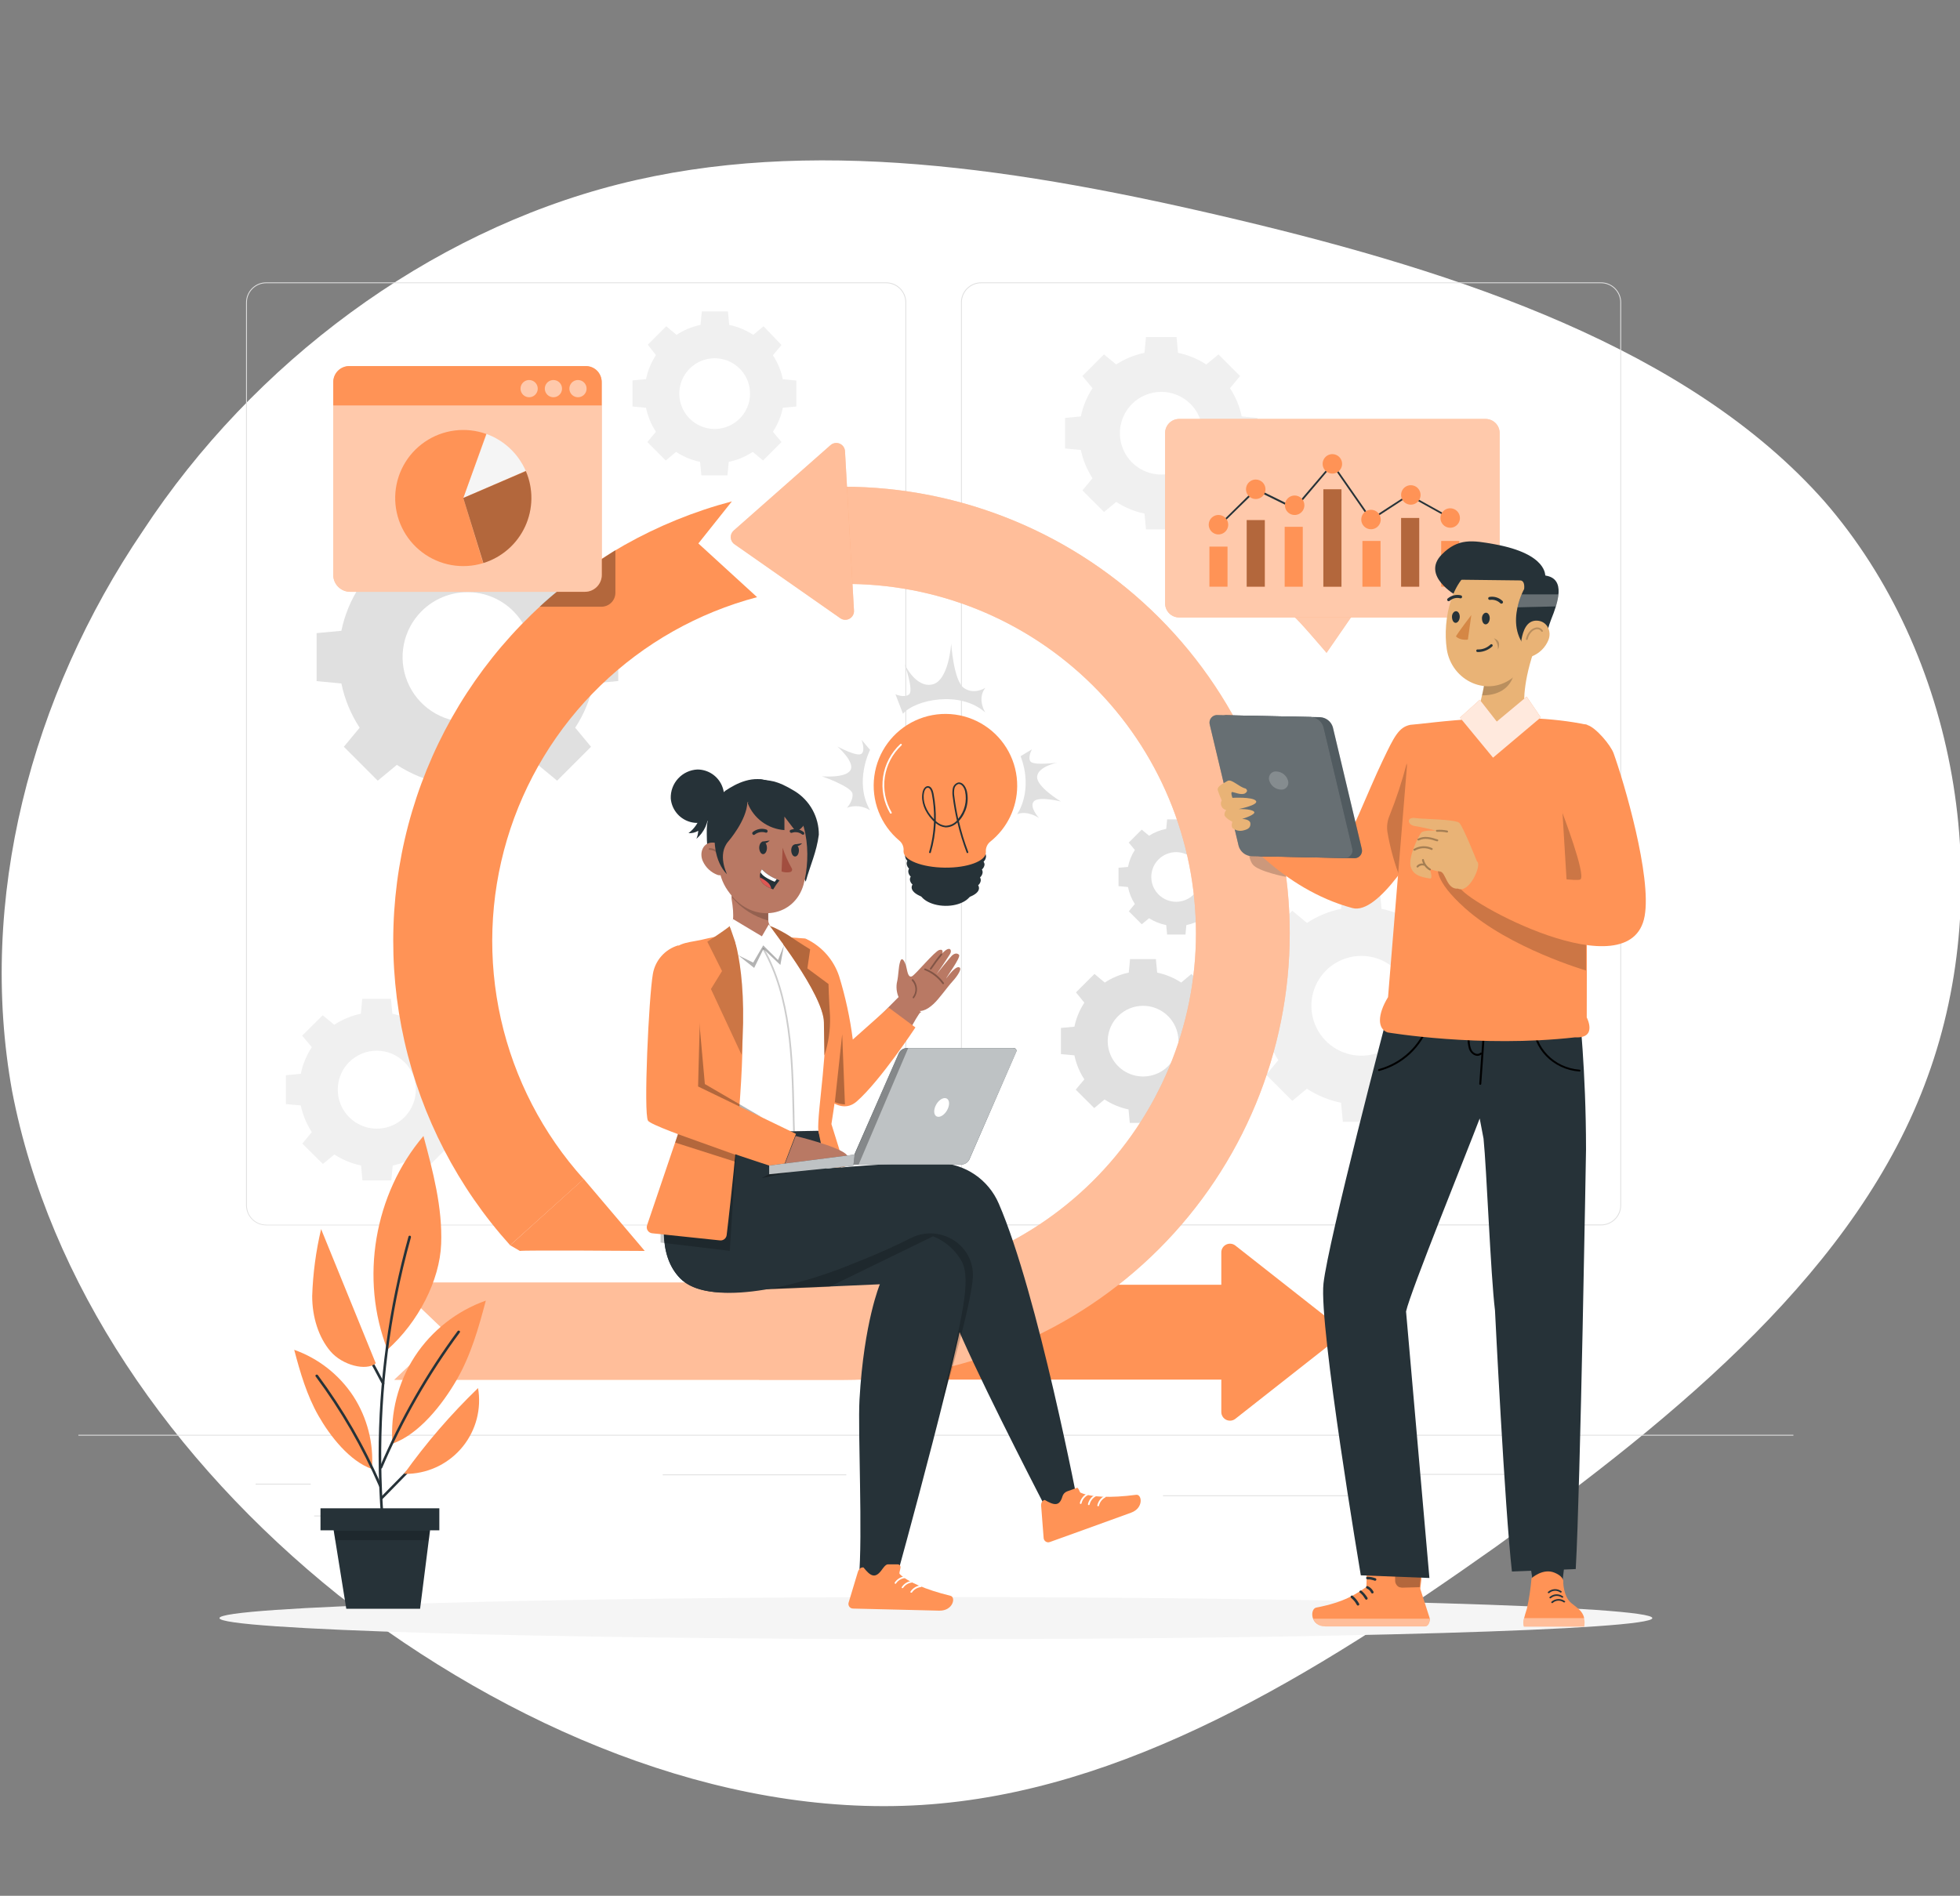 <svg width="400" height="387" viewBox="0 0 400 387" fill="none" xmlns="http://www.w3.org/2000/svg">
<rect x="0" y="0" width="400" height="387" fill="#808080" stroke="none"/>
<g clip-path="url(#clip0_244_1004)">
<path d="M69.034 325.602C34.815 298.175 9.971 261.748 2.471 222.75C-4.56 183.752 6.221 142.182 29.19 108.327C51.69 74.043 87.315 47.473 126.221 37.616C165.128 27.76 207.784 34.188 252.784 44.902C297.784 55.615 344.659 71.043 372.315 102.327C399.503 133.611 407.471 181.18 393.409 219.75C379.346 258.748 342.784 288.746 305.284 315.745C267.784 342.315 229.346 365.885 188.096 368.457C146.846 371.028 103.721 352.6 69.034 325.602Z" fill="url(#paint0_linear_244_1004)"/>
<path d="M73.4 119.723C71.597 122.475 70.331 125.544 69.669 128.767L64.615 129.243V139.043L69.669 139.519C70.333 142.737 71.599 145.801 73.4 148.549L70.173 152.441L77.089 159.364L80.988 156.137C83.742 157.938 86.81 159.203 90.032 159.868L90.508 164.922H100.308L100.784 159.868C103.997 159.2 107.055 157.934 109.8 156.137L113.699 159.364L120.615 152.441L117.388 148.549C119.192 145.794 120.458 142.723 121.119 139.498L126.173 139.022V129.222L121.119 128.746C120.458 125.523 119.192 122.454 117.388 119.702L120.615 115.803L113.699 108.887L109.8 112.135C107.048 110.329 103.98 109.061 100.756 108.397L100.28 103.35H90.48L90.004 108.397C86.781 109.061 83.712 110.329 80.96 112.135L77.061 108.908L70.145 115.824L73.4 119.723ZM104.767 124.77C106.619 126.622 107.88 128.982 108.391 131.551C108.902 134.12 108.639 136.783 107.637 139.203C106.634 141.623 104.937 143.691 102.759 145.146C100.581 146.601 98.02 147.378 95.401 147.378C92.782 147.378 90.222 146.601 88.044 145.146C85.866 143.691 84.168 141.623 83.166 139.203C82.163 136.783 81.901 134.12 82.412 131.551C82.922 128.982 84.183 126.622 86.035 124.77C87.265 123.538 88.725 122.561 90.333 121.894C91.941 121.227 93.664 120.883 95.405 120.883C97.145 120.883 98.869 121.227 100.477 121.894C102.084 122.561 103.545 123.538 104.774 124.77H104.767Z" fill="#E0E0E0"/>
<path d="M133.866 72.494C132.887 73.985 132.199 75.648 131.836 77.394L129.085 77.653V82.98L131.836 83.239C132.199 84.985 132.887 86.648 133.866 88.139L132.109 90.239L135.875 94.005L137.975 92.248C139.467 93.226 141.129 93.917 142.875 94.285L143.134 97.036H148.461L148.727 94.285C150.473 93.916 152.134 93.225 153.627 92.248L155.727 94.005L159.493 90.239L157.736 88.139C158.714 86.648 159.403 84.985 159.766 83.239L162.517 82.98V77.681L159.766 77.422C159.403 75.676 158.714 74.013 157.736 72.522L159.493 70.422L155.818 66.6L153.718 68.357C152.227 67.377 150.565 66.686 148.818 66.32L148.559 63.569H143.225L142.966 66.32C141.219 66.685 139.557 67.376 138.066 68.357L135.966 66.6L132.2 70.366L133.866 72.494ZM150.953 75.245C151.962 76.254 152.65 77.54 152.928 78.94C153.207 80.34 153.064 81.791 152.518 83.11C151.971 84.429 151.046 85.556 149.86 86.349C148.673 87.142 147.277 87.565 145.85 87.565C144.423 87.565 143.027 87.142 141.84 86.349C140.654 85.556 139.728 84.429 139.182 83.11C138.636 81.791 138.493 80.34 138.772 78.94C139.05 77.54 139.738 76.254 140.747 75.245C142.1 73.892 143.936 73.131 145.85 73.131C147.764 73.131 149.6 73.892 150.953 75.245Z" fill="#F0F0F0"/>
<path d="M231.6 173.497C230.923 174.555 230.448 175.73 230.2 176.962L228.268 177.144V180.889L230.2 181.071C230.445 182.303 230.92 183.479 231.6 184.536L230.368 186.027L233.014 188.673L234.505 187.441C235.573 188.123 236.76 188.598 238.005 188.841L238.187 190.773H241.932L242.114 188.841C243.346 188.594 244.521 188.119 245.579 187.441L247.07 188.673L249.716 186.027L248.484 184.536C249.163 183.479 249.638 182.303 249.884 181.071L251.816 180.889V177.144L249.884 176.962C249.636 175.732 249.162 174.559 248.484 173.504L249.716 172.006L247.07 169.36L245.579 170.599C244.522 169.918 243.346 169.443 242.114 169.199L241.932 167.267H238.187L238.005 169.199C236.76 169.442 235.573 169.917 234.505 170.599L233 169.36L230.354 172.006L231.6 173.497ZM243.612 175.436C244.319 176.145 244.801 177.048 244.996 178.031C245.19 179.014 245.089 180.032 244.705 180.958C244.321 181.883 243.672 182.674 242.839 183.23C242.005 183.787 241.026 184.084 240.024 184.084C239.022 184.084 238.043 183.787 237.21 183.23C236.376 182.674 235.727 181.883 235.343 180.958C234.959 180.032 234.858 179.014 235.053 178.031C235.247 177.048 235.729 176.145 236.437 175.436C237.388 174.485 238.679 173.951 240.024 173.951C241.37 173.951 242.66 174.485 243.612 175.436Z" fill="#E0E0E0"/>
<path d="M221.296 204.682C220.317 206.173 219.628 207.835 219.266 209.582L216.515 209.841V215.175L219.266 215.434C219.628 217.181 220.317 218.843 221.296 220.334L219.539 222.434L223.312 226.2L225.412 224.443C226.903 225.421 228.565 226.11 230.312 226.473L230.571 229.224H235.898L236.157 226.473C237.903 226.109 239.565 225.42 241.057 224.443L243.157 226.2L246.923 222.434L245.166 220.334C246.145 218.843 246.833 217.181 247.196 215.434L249.947 215.175V209.841L247.196 209.582C246.833 207.835 246.145 206.173 245.166 204.682L246.923 202.582L243.157 198.816L241.057 200.573C239.565 199.596 237.903 198.907 236.157 198.543L235.898 195.792H230.62L230.361 198.543C228.614 198.906 226.952 199.595 225.461 200.573L223.361 198.816L219.588 202.582L221.296 204.682ZM238.383 207.426C239.393 208.435 240.081 209.721 240.361 211.121C240.64 212.521 240.498 213.973 239.952 215.292C239.406 216.612 238.481 217.739 237.294 218.533C236.107 219.326 234.711 219.75 233.283 219.75C231.855 219.75 230.46 219.326 229.273 218.533C228.085 217.739 227.16 216.612 226.615 215.292C226.069 213.973 225.926 212.521 226.206 211.121C226.485 209.721 227.173 208.435 228.184 207.426C229.538 206.077 231.371 205.319 233.283 205.319C235.195 205.319 237.029 206.077 238.383 207.426Z" fill="#E0E0E0"/>
<path d="M260.888 194.231C259.499 196.348 258.525 198.709 258.018 201.189L254.126 201.553V209.078L258.018 209.449C258.528 211.928 259.502 214.289 260.888 216.407L258.403 219.403L263.73 224.723L266.726 222.245C268.843 223.634 271.204 224.608 273.684 225.115L274.048 229H281.573L281.944 225.115C284.423 224.605 286.784 223.631 288.902 222.245L291.898 224.723L297.218 219.403L294.74 216.4C296.126 214.282 297.1 211.921 297.61 209.442L301.495 209.071V201.553L297.61 201.189C297.103 198.709 296.129 196.348 294.74 194.231L297.218 191.228L291.898 185.908L288.902 188.4C286.783 187.014 284.423 186.038 281.944 185.523L281.573 181.638H274.048L273.684 185.53C271.204 186.037 268.843 187.011 266.726 188.4L263.73 185.915L258.403 191.235L260.888 194.231ZM285.017 198.116C286.441 199.541 287.411 201.355 287.804 203.331C288.196 205.307 287.994 207.354 287.223 209.215C286.452 211.076 285.147 212.667 283.472 213.786C281.797 214.905 279.828 215.502 277.814 215.502C275.8 215.502 273.831 214.905 272.156 213.786C270.481 212.667 269.176 211.076 268.405 209.215C267.634 207.354 267.432 205.307 267.824 203.331C268.217 201.355 269.187 199.541 270.611 198.116C272.522 196.207 275.113 195.135 277.814 195.135C280.515 195.135 283.106 196.207 285.017 198.116Z" fill="#F0F0F0"/>
<path d="M222.962 79.242C221.814 80.998 221.007 82.955 220.582 85.01L217.362 85.311V91.548L220.582 91.856C221.007 93.911 221.814 95.868 222.962 97.624L220.904 100.109L225.314 104.519L227.799 102.461C229.556 103.608 231.513 104.415 233.567 104.841L233.875 108.061H240.112L240.413 104.841C242.468 104.417 244.425 103.609 246.181 102.461L248.666 104.519L253.076 100.109L251.025 97.624C252.174 95.868 252.981 93.911 253.405 91.856L256.625 91.548V85.311L253.405 85.01C252.982 82.954 252.172 80.996 251.018 79.242L253.076 76.757L248.666 72.347L246.181 74.405C244.427 73.254 242.469 72.446 240.413 72.025L240.112 68.798H233.875L233.567 72.025C231.512 72.448 229.555 73.255 227.799 74.405L225.3 72.347L220.89 76.757L222.962 79.242ZM242.961 82.462C244.141 83.643 244.945 85.147 245.27 86.784C245.596 88.422 245.428 90.119 244.789 91.662C244.15 93.204 243.068 94.522 241.68 95.449C240.292 96.377 238.66 96.872 236.99 96.872C235.321 96.872 233.689 96.377 232.301 95.449C230.912 94.522 229.83 93.204 229.191 91.662C228.552 90.119 228.385 88.422 228.71 86.784C229.036 85.147 229.839 83.643 231.019 82.462C232.604 80.88 234.751 79.991 236.99 79.991C239.229 79.991 241.377 80.88 242.961 82.462Z" fill="#F0F0F0"/>
<path d="M63.635 213.761C62.551 215.417 61.789 217.262 61.388 219.2L58.35 219.487V225.381L61.388 225.661C61.79 227.599 62.552 229.444 63.635 231.1L61.696 233.445L65.896 237.61L68.241 235.671C69.899 236.755 71.747 237.517 73.687 237.918L73.967 240.956H79.861L80.148 237.918C82.086 237.517 83.931 236.755 85.587 235.671L87.932 237.61L92.132 233.445L90.123 231.1C91.207 229.442 91.969 227.594 92.37 225.654L95.408 225.374V219.48L92.37 219.2C91.969 217.262 91.207 215.417 90.123 213.761L92.062 211.416L87.862 207.251L85.517 209.19C83.861 208.106 82.016 207.344 80.078 206.943L79.791 203.905H73.932L73.652 206.943C71.712 207.344 69.864 208.106 68.206 209.19L65.861 207.251L61.661 211.416L63.635 213.761ZM82.535 216.799C83.648 217.913 84.407 219.333 84.713 220.878C85.02 222.423 84.862 224.024 84.259 225.48C83.656 226.935 82.635 228.178 81.325 229.054C80.015 229.929 78.475 230.396 76.9 230.396C75.325 230.396 73.785 229.929 72.475 229.054C71.165 228.178 70.144 226.935 69.541 225.48C68.938 224.024 68.78 222.423 69.087 220.878C69.394 219.333 70.152 217.913 71.265 216.799C72.758 215.314 74.777 214.481 76.883 214.481C78.988 214.481 81.007 215.314 82.5 216.799H82.535Z" fill="#F0F0F0"/>
<path d="M326.744 250.14H200.219C199.132 250.138 198.09 249.705 197.321 248.936C196.552 248.168 196.119 247.125 196.117 246.038V61.742C196.119 60.655 196.552 59.612 197.321 58.843C198.09 58.075 199.132 57.642 200.219 57.64H326.744C327.832 57.642 328.874 58.075 329.643 58.843C330.412 59.612 330.844 60.655 330.846 61.742V246.038C330.844 247.125 330.412 248.168 329.643 248.936C328.874 249.705 327.832 250.138 326.744 250.14ZM200.219 57.815C199.178 57.817 198.18 58.231 197.444 58.967C196.708 59.703 196.294 60.701 196.292 61.742V246.038C196.294 247.079 196.708 248.077 197.444 248.813C198.18 249.549 199.178 249.963 200.219 249.965H326.744C327.786 249.965 328.785 249.551 329.521 248.815C330.257 248.078 330.671 247.079 330.671 246.038V61.742C330.671 60.7 330.257 59.702 329.521 58.965C328.785 58.229 327.786 57.815 326.744 57.815H200.219Z" fill="#E0E0E0"/>
<path d="M180.843 250.14H54.325C53.236 250.14 52.192 249.708 51.422 248.939C50.651 248.17 50.218 247.127 50.216 246.038V61.742C50.218 60.653 50.651 59.61 51.422 58.841C52.192 58.072 53.236 57.64 54.325 57.64H180.843C181.931 57.64 182.974 58.072 183.743 58.841C184.513 59.611 184.945 60.654 184.945 61.742V246.038C184.945 247.126 184.513 248.169 183.743 248.939C182.974 249.708 181.931 250.14 180.843 250.14ZM54.325 57.815C53.283 57.815 52.283 58.228 51.545 58.965C50.808 59.701 50.393 60.7 50.391 61.742V246.038C50.387 246.557 50.486 247.072 50.682 247.552C50.878 248.033 51.167 248.47 51.533 248.838C51.899 249.206 52.334 249.498 52.813 249.698C53.292 249.897 53.806 250 54.325 250H180.843C181.359 250 181.869 249.898 182.346 249.701C182.822 249.504 183.255 249.214 183.62 248.85C183.984 248.485 184.274 248.052 184.471 247.576C184.668 247.099 184.77 246.589 184.77 246.073V61.742C184.77 61.226 184.668 60.716 184.471 60.239C184.274 59.763 183.984 59.33 183.62 58.965C183.255 58.6 182.822 58.311 182.346 58.114C181.869 57.917 181.359 57.815 180.843 57.815H54.325Z" fill="#E0E0E0"/>
<path d="M366 292.889H16V293.064H366V292.889Z" fill="#E0E0E0"/>
<path d="M63.411 302.871H52.169V303.046H63.411V302.871Z" fill="#E0E0E0"/>
<path d="M172.716 300.974H135.245V301.149H172.716V300.974Z" fill="#E0E0E0"/>
<path d="M89.486 309.374H64.111V309.549H89.486V309.374Z" fill="#E0E0E0"/>
<path d="M311.078 300.883H280.845V301.058H311.078V300.883Z" fill="#E0E0E0"/>
<path d="M321.746 300.883H317.315V301.058H321.746V300.883Z" fill="#E0E0E0"/>
<path d="M275.07 305.244H237.347V305.419H275.07V305.244Z" fill="#E0E0E0"/>
<path d="M337.216 330.311C337.216 332.684 271.752 334.609 191 334.609C110.248 334.609 44.784 332.684 44.784 330.311C44.784 327.938 110.248 326.02 191 326.02C271.752 326.02 337.216 327.945 337.216 330.311Z" fill="#F5F5F5"/>
<path d="M198.385 181.757C198.385 183.535 195.914 184.956 192.911 184.914C189.908 184.872 187.493 183.409 187.514 181.631C187.535 179.853 189.985 178.432 192.981 178.481C195.977 178.53 198.406 180 198.385 181.757Z" fill="#263238"/>
<path d="M200.737 175.898C201.031 175.616 201.208 175.234 201.234 174.827C201.234 173.084 197.566 171.628 192.995 171.579C188.424 171.53 184.7 172.902 184.7 174.638C184.715 175.042 184.882 175.425 185.169 175.709C185.085 175.874 185.037 176.056 185.029 176.241C185.044 176.647 185.217 177.032 185.512 177.312C185.416 177.483 185.363 177.676 185.358 177.872C185.365 178.075 185.413 178.275 185.5 178.459C185.587 178.644 185.71 178.808 185.862 178.943C185.753 179.115 185.693 179.313 185.687 179.517C185.701 179.718 185.756 179.913 185.848 180.091C185.941 180.27 186.07 180.427 186.226 180.553C186.115 180.727 186.052 180.928 186.044 181.134C186.044 182.583 189.089 183.808 192.89 183.836C196.691 183.864 199.785 182.772 199.799 181.295C199.798 181.086 199.738 180.882 199.624 180.707C199.78 180.582 199.909 180.426 200.002 180.249C200.095 180.072 200.15 179.878 200.163 179.678C200.159 179.477 200.106 179.28 200.009 179.104C200.316 178.842 200.507 178.47 200.541 178.068C200.542 177.867 200.492 177.67 200.394 177.494C200.703 177.233 200.897 176.861 200.933 176.458C200.909 176.259 200.842 176.069 200.737 175.898Z" fill="#263238"/>
<path d="M207.59 160.519C207.614 158.051 207.013 155.616 205.844 153.442C204.675 151.268 202.975 149.425 200.902 148.084C198.83 146.743 196.452 145.948 193.99 145.772C191.528 145.596 189.061 146.045 186.819 147.078C184.577 148.111 182.633 149.694 181.166 151.68C179.7 153.665 178.759 155.99 178.432 158.436C178.105 160.883 178.401 163.373 179.294 165.674C180.187 167.976 181.646 170.014 183.538 171.6C183.843 171.853 184.081 172.176 184.231 172.543C184.381 172.909 184.439 173.306 184.399 173.7V173.819C184.399 175.583 188.137 177.06 192.799 177.116C197.461 177.172 201.199 175.779 201.199 174.008V173.896C201.167 173.498 201.234 173.097 201.394 172.731C201.554 172.365 201.802 172.044 202.116 171.796C203.809 170.441 205.178 168.725 206.125 166.775C207.072 164.824 207.572 162.687 207.59 160.519Z" fill="#FF9356"/>
<path d="M181.788 166.091C181.758 166.09 181.73 166.082 181.704 166.067C181.678 166.053 181.657 166.032 181.641 166.007C180.337 163.765 179.835 161.145 180.216 158.579C180.598 156.014 181.841 153.654 183.741 151.888C183.775 151.856 183.821 151.838 183.868 151.839C183.916 151.841 183.96 151.861 183.993 151.895C184.025 151.929 184.043 151.975 184.042 152.022C184.04 152.07 184.02 152.115 183.986 152.147C182.147 153.859 180.945 156.146 180.577 158.631C180.21 161.117 180.698 163.654 181.963 165.825C181.986 165.866 181.993 165.915 181.981 165.96C181.969 166.006 181.94 166.045 181.9 166.07C181.865 166.088 181.826 166.095 181.788 166.091Z" fill="white"/>
<path d="M186.184 180.588C190.461 182.334 195.242 182.391 199.561 180.749C197.446 181.668 195.161 182.13 192.855 182.102C190.549 182.074 188.275 181.558 186.184 180.588Z" fill="#263238"/>
<path d="M186.1 179.02C190.378 180.762 195.157 180.82 199.477 179.181C197.361 180.097 195.076 180.556 192.771 180.528C190.466 180.501 188.192 179.987 186.1 179.02Z" fill="#263238"/>
<path d="M185.988 177.445C190.266 179.191 195.047 179.248 199.365 177.606C197.251 178.525 194.965 178.987 192.66 178.959C190.354 178.931 188.08 178.415 185.988 177.445Z" fill="#263238"/>
<path d="M189.782 174.148H189.733C189.688 174.135 189.651 174.105 189.628 174.064C189.606 174.023 189.601 173.976 189.614 173.931C190.204 171.909 190.538 169.82 190.608 167.715L190.3 167.4C188.669 165.706 187.913 163.613 188.263 161.8C188.389 161.1 188.788 160.477 189.376 160.477C190.118 160.477 190.412 161.457 190.524 162.031C190.872 163.862 191.022 165.726 190.972 167.589C191.512 168.135 192.224 168.478 192.988 168.562C193.423 168.549 193.851 168.448 194.246 168.267C194.642 168.085 194.997 167.826 195.291 167.505C194.927 165.923 194.647 164.313 194.437 162.689C194.342 162.131 194.342 161.56 194.437 161.002C194.481 160.714 194.605 160.445 194.794 160.223C194.983 160.002 195.23 159.838 195.508 159.749C196.39 159.56 197.083 160.498 197.328 161.527C197.56 162.585 197.537 163.682 197.261 164.729C196.984 165.776 196.463 166.742 195.739 167.547L195.683 167.61C196.178 169.751 196.819 171.856 197.601 173.91C197.617 173.954 197.616 174.002 197.597 174.045C197.578 174.087 197.543 174.121 197.499 174.138C197.456 174.154 197.407 174.153 197.364 174.134C197.322 174.115 197.288 174.08 197.272 174.036C196.512 172.028 195.883 169.973 195.389 167.883C195.075 168.205 194.699 168.461 194.284 168.636C193.869 168.81 193.424 168.899 192.974 168.898C192.227 168.827 191.523 168.518 190.965 168.016C190.875 170.056 190.539 172.077 189.964 174.036C189.95 174.072 189.925 174.103 189.892 174.123C189.859 174.143 189.82 174.152 189.782 174.148ZM189.348 160.799C188.956 160.799 188.648 161.338 188.578 161.842C188.249 163.543 188.977 165.524 190.524 167.134L190.622 167.232C190.651 165.501 190.501 163.773 190.174 162.073C190.118 161.779 189.887 160.813 189.362 160.799H189.348ZM195.711 160.043H195.571C195.359 160.12 195.173 160.254 195.031 160.429C194.889 160.604 194.798 160.814 194.766 161.037C194.675 161.553 194.675 162.082 194.766 162.598C194.962 164.133 195.225 165.65 195.557 167.148C196.202 166.383 196.663 165.481 196.906 164.51C197.149 163.54 197.166 162.526 196.957 161.548C196.789 160.799 196.292 160.043 195.711 160.043Z" fill="#263238"/>
<path d="M182.747 141.724C182.747 141.724 184.602 142.557 185.547 141.724C186.492 140.891 184.623 135.578 184.623 135.578C184.623 135.578 186.807 140.429 190.223 139.729C193.639 139.029 194.122 131.385 194.122 131.385C194.122 131.385 194.612 138.91 196.684 140.415C198.756 141.92 201.08 140.415 201.08 140.415C199.323 142.732 201.08 145.448 201.08 145.448C195.977 140.877 186.744 142.816 184.28 145.707L182.747 141.724ZM175.81 150.999C175.81 150.999 176.678 153.169 175.81 153.869C174.942 154.569 170.91 152.392 170.91 152.392C170.91 152.392 174.578 155.598 173.542 157.25C172.506 158.902 167.725 158.468 167.725 158.468C167.725 158.468 173.787 160.568 173.976 162.024C174.165 163.48 172.849 164.894 172.849 164.894C173.622 164.612 174.45 164.512 175.268 164.602C176.086 164.692 176.873 164.969 177.567 165.412C174.214 159.588 177.567 153.078 177.567 153.078L175.81 150.999ZM212.049 166.994C212.049 166.994 210.005 164.768 210.964 163.613C211.923 162.458 216.515 163.613 216.515 163.613C216.515 163.613 211.482 160.596 211.657 158.538C211.832 156.48 215.731 155.689 215.731 155.689C215.731 155.689 210.796 156.34 210.264 155.395C209.732 154.45 210.607 152.966 210.607 152.966L208.283 154.366C210.978 161.499 207.583 166.203 207.583 166.203C209.76 165.356 212.049 166.994 212.049 166.994Z" fill="#E0E0E0"/>
<path d="M264.144 125.96C264.585 126.044 270.724 133.261 270.724 133.261L275.995 125.624L264.144 125.96Z" fill="#FF9356"/>
<path opacity="0.5" d="M264.144 125.96C264.585 126.044 270.724 133.261 270.724 133.261L275.995 125.624L264.144 125.96Z" fill="white"/>
<path d="M303.182 85.528H240.644C239.063 85.528 237.781 86.81 237.781 88.391V123.181C237.781 124.762 239.063 126.044 240.644 126.044H303.182C304.763 126.044 306.045 124.762 306.045 123.181V88.391C306.045 86.81 304.763 85.528 303.182 85.528Z" fill="#FF9356"/>
<path opacity="0.5" d="M303.182 85.528H240.644C239.063 85.528 237.781 86.81 237.781 88.391V123.181C237.781 124.762 239.063 126.044 240.644 126.044H303.182C304.763 126.044 306.045 124.762 306.045 123.181V88.391C306.045 86.81 304.763 85.528 303.182 85.528Z" fill="white"/>
<path d="M248.163 108.159L247.932 107.9C248.219 107.641 256.129 99.829 256.213 99.752L256.297 99.661L264.172 103.539L271.935 94.439L272.061 94.628L279.845 105.828L287.391 100.928L287.58 101.222L279.754 106.325L271.9 95.02L264.263 104.015L256.367 100.13C255.45 100.998 248.45 107.9 248.163 108.159Z" fill="#263238"/>
<path d="M250.514 111.582H246.818V119.765H250.514V111.582Z" fill="#FF9356"/>
<path d="M258.124 106.171H254.428V119.765H258.124V106.171Z" fill="#FF9356"/>
<path d="M265.872 107.543H262.176V119.772H265.872V107.543Z" fill="#FF9356"/>
<path d="M273.768 99.878H270.072V119.772H273.768V99.878Z" fill="#FF9356"/>
<path d="M281.741 110.427H278.045V119.772H281.741V110.427Z" fill="#FF9356"/>
<path d="M250.655 107.102C250.656 107.495 250.541 107.881 250.323 108.208C250.105 108.536 249.795 108.792 249.432 108.944C249.069 109.095 248.669 109.136 248.283 109.06C247.897 108.984 247.542 108.795 247.263 108.517C246.985 108.239 246.795 107.885 246.717 107.499C246.64 107.114 246.679 106.714 246.829 106.35C246.98 105.986 247.234 105.675 247.561 105.457C247.889 105.238 248.273 105.121 248.667 105.121C249.193 105.121 249.697 105.329 250.07 105.701C250.443 106.072 250.653 106.576 250.655 107.102Z" fill="#FF9356"/>
<path d="M258.263 99.878C258.263 100.271 258.147 100.656 257.928 100.982C257.71 101.309 257.399 101.564 257.036 101.715C256.673 101.865 256.273 101.905 255.887 101.828C255.502 101.751 255.147 101.562 254.869 101.284C254.591 101.006 254.402 100.651 254.325 100.266C254.249 99.88 254.288 99.481 254.438 99.117C254.589 98.754 254.844 98.444 255.171 98.225C255.498 98.007 255.882 97.89 256.275 97.89C256.802 97.89 257.308 98.099 257.681 98.472C258.054 98.845 258.263 99.351 258.263 99.878Z" fill="#FF9356"/>
<path d="M266.202 103.133C266.203 103.526 266.088 103.912 265.87 104.239C265.652 104.567 265.342 104.823 264.979 104.975C264.616 105.126 264.216 105.167 263.83 105.091C263.444 105.015 263.089 104.826 262.81 104.548C262.532 104.27 262.342 103.916 262.264 103.53C262.187 103.145 262.226 102.745 262.376 102.381C262.526 102.017 262.781 101.706 263.108 101.488C263.435 101.269 263.82 101.152 264.214 101.152C264.74 101.152 265.244 101.36 265.617 101.732C265.989 102.103 266.2 102.607 266.202 103.133Z" fill="#FF9356"/>
<path d="M273.901 94.691C273.901 95.085 273.784 95.469 273.565 95.796C273.347 96.123 273.036 96.378 272.672 96.528C272.308 96.679 271.908 96.718 271.522 96.64C271.137 96.563 270.782 96.373 270.505 96.094C270.227 95.816 270.038 95.461 269.962 95.075C269.886 94.688 269.927 94.288 270.078 93.925C270.23 93.562 270.486 93.252 270.813 93.035C271.141 92.817 271.526 92.702 271.92 92.703C272.446 92.705 272.95 92.915 273.321 93.288C273.692 93.66 273.901 94.165 273.901 94.691Z" fill="#FF9356"/>
<path d="M281.784 106.045C281.785 106.438 281.67 106.824 281.452 107.151C281.234 107.479 280.924 107.735 280.561 107.887C280.198 108.038 279.798 108.079 279.412 108.003C279.026 107.927 278.671 107.738 278.392 107.46C278.114 107.182 277.924 106.828 277.846 106.442C277.769 106.057 277.808 105.657 277.958 105.293C278.109 104.929 278.363 104.618 278.69 104.4C279.017 104.181 279.402 104.064 279.796 104.064C280.322 104.064 280.826 104.272 281.199 104.644C281.571 105.015 281.782 105.519 281.784 106.045Z" fill="#FF9356"/>
<path d="M289.637 105.737H285.941V119.765H289.637V105.737Z" fill="#FF9356"/>
<path opacity="0.3" d="M258.124 106.171H254.428V119.765H258.124V106.171Z" fill="black"/>
<path opacity="0.3" d="M273.768 99.878H270.072V119.772H273.768V99.878Z" fill="black"/>
<path opacity="0.3" d="M289.637 105.737H285.941V119.765H289.637V105.737Z" fill="black"/>
<path d="M297.813 110.427H294.117V119.772H297.813V110.427Z" fill="#FF9356"/>
<path d="M295.874 105.891L287.397 101.187L287.565 100.879L296.042 105.583L295.874 105.891Z" fill="#263238"/>
<path d="M289.911 101.033C289.911 101.426 289.794 101.811 289.576 102.137C289.357 102.464 289.047 102.719 288.683 102.87C288.32 103.02 287.92 103.06 287.535 102.983C287.149 102.906 286.795 102.717 286.517 102.439C286.239 102.161 286.049 101.806 285.973 101.421C285.896 101.035 285.935 100.635 286.086 100.272C286.236 99.909 286.491 99.599 286.818 99.38C287.145 99.162 287.529 99.045 287.923 99.045C288.45 99.045 288.955 99.254 289.328 99.627C289.701 100 289.911 100.506 289.911 101.033Z" fill="#FF9356"/>
<path d="M297.947 105.737C297.948 106.13 297.833 106.516 297.615 106.843C297.397 107.171 297.087 107.427 296.724 107.579C296.361 107.73 295.961 107.771 295.575 107.695C295.189 107.619 294.834 107.43 294.555 107.152C294.277 106.874 294.087 106.52 294.009 106.134C293.932 105.749 293.971 105.349 294.121 104.985C294.272 104.621 294.526 104.31 294.853 104.092C295.181 103.873 295.565 103.756 295.959 103.756C296.485 103.756 296.989 103.964 297.362 104.336C297.735 104.707 297.945 105.211 297.947 105.737Z" fill="#FF9356"/>
<path d="M249.247 288.234V255.663C249.245 255.329 249.337 255.002 249.513 254.718C249.689 254.434 249.942 254.206 250.242 254.06C250.542 253.914 250.877 253.855 251.209 253.891C251.54 253.927 251.855 254.056 252.117 254.263L272.823 270.545C273.036 270.711 273.207 270.924 273.326 271.166C273.444 271.409 273.505 271.675 273.505 271.945C273.505 272.215 273.444 272.481 273.326 272.724C273.207 272.966 273.036 273.179 272.823 273.345L252.117 289.627C251.856 289.834 251.542 289.963 251.21 289.999C250.879 290.035 250.545 289.977 250.245 289.831C249.945 289.686 249.692 289.459 249.516 289.176C249.34 288.894 249.246 288.567 249.247 288.234Z" fill="#FF9356"/>
<path d="M252.599 262.264H154.942V281.626H252.599V262.264Z" fill="#FF9356"/>
<path d="M172.058 281.661H80.47L90.9 271.798L80.47 261.816H172.058C181.481 261.909 190.83 260.134 199.563 256.592C208.296 253.051 216.24 247.813 222.937 241.183C229.634 234.552 234.949 226.66 238.577 217.962C242.205 209.265 244.073 199.934 244.073 190.511C244.073 181.087 242.205 171.756 238.577 163.059C234.949 154.361 229.634 146.469 222.937 139.838C216.24 133.208 208.296 127.97 199.563 124.429C190.83 120.887 181.481 119.112 172.058 119.205V99.353C196.233 99.353 219.419 108.957 236.513 126.051C253.608 143.146 263.212 166.331 263.212 190.507C263.212 214.683 253.608 237.868 236.513 254.963C219.419 272.057 196.233 281.661 172.058 281.661Z" fill="#FF9356"/>
<g opacity="0.4">
<path d="M172.058 281.661H80.47L90.9 271.798L80.47 261.816H172.058C181.481 261.909 190.83 260.134 199.563 256.592C208.296 253.051 216.24 247.813 222.937 241.183C229.634 234.552 234.949 226.66 238.577 217.962C242.205 209.265 244.073 199.934 244.073 190.511C244.073 181.087 242.205 171.756 238.577 163.059C234.949 154.361 229.634 146.469 222.937 139.838C216.24 133.208 208.296 127.97 199.563 124.429C190.83 120.887 181.481 119.112 172.058 119.205V99.353C196.233 99.353 219.419 108.957 236.513 126.051C253.608 143.146 263.212 166.331 263.212 190.507C263.212 214.683 253.608 237.868 236.513 254.963C219.419 272.057 196.233 281.661 172.058 281.661Z" fill="white"/>
</g>
<path d="M104.109 254.2C93.459 242.38 86.027 228.02 82.526 212.5C79.026 196.98 79.574 180.821 84.118 165.573C88.662 150.326 97.049 136.503 108.475 125.431C119.901 114.359 133.981 106.411 149.364 102.349L142.525 110.938L154.509 121.9C142.477 125.08 131.464 131.299 122.528 139.961C113.591 148.623 107.031 159.436 103.478 171.363C99.924 183.29 99.496 195.931 102.235 208.071C104.974 220.211 110.787 231.444 119.117 240.69L104.109 254.2Z" fill="#FF9356"/>
<path d="M106.103 255.362C106.852 255.173 131.583 255.362 131.583 255.362L119.116 240.662L104.108 254.2L106.103 255.362Z" fill="#FF9356"/>
<path d="M172.45 92.122L174.284 124.637C174.304 124.971 174.23 125.305 174.069 125.599C173.908 125.893 173.667 126.135 173.375 126.298C173.082 126.462 172.749 126.539 172.415 126.521C172.08 126.503 171.757 126.391 171.484 126.198L149.896 111.099C149.672 110.946 149.487 110.743 149.355 110.507C149.222 110.271 149.145 110.007 149.131 109.737C149.116 109.466 149.163 109.196 149.269 108.947C149.375 108.698 149.537 108.476 149.742 108.299L169.489 90.876C169.739 90.652 170.049 90.503 170.381 90.448C170.712 90.393 171.053 90.432 171.363 90.563C171.673 90.693 171.94 90.909 172.132 91.185C172.324 91.461 172.435 91.786 172.45 92.122Z" fill="#FF9356"/>
<path opacity="0.4" d="M172.45 92.122L174.284 124.637C174.304 124.971 174.23 125.305 174.069 125.599C173.908 125.893 173.667 126.135 173.375 126.298C173.082 126.462 172.749 126.539 172.415 126.521C172.08 126.503 171.757 126.391 171.484 126.198L149.896 111.099C149.672 110.946 149.487 110.743 149.355 110.507C149.222 110.271 149.145 110.007 149.131 109.737C149.116 109.466 149.163 109.196 149.269 108.947C149.375 108.698 149.537 108.476 149.742 108.299L169.489 90.876C169.739 90.652 170.049 90.503 170.381 90.448C170.712 90.393 171.053 90.432 171.363 90.563C171.673 90.693 171.94 90.909 172.132 91.185C172.324 91.461 172.435 91.786 172.45 92.122Z" fill="white"/>
<path d="M162.257 161.541C163.753 162.482 164.983 163.789 165.832 165.339C166.681 166.889 167.12 168.629 167.108 170.396C166.639 173.973 165.393 176.507 164.427 179.986L154.942 159.049C157.161 159.483 158.155 159.035 162.257 161.541Z" fill="#263238"/>
<path d="M157.498 159.7C153.781 157.971 150.134 160.015 148.013 161.429C146.861 162.405 145.929 163.613 145.279 164.976C144.629 166.338 144.275 167.823 144.24 169.332C144.24 172.181 144.24 175.632 145.969 177.123C146.448 177.548 147.011 177.869 147.62 178.066C148.23 178.262 148.874 178.33 149.511 178.264L163.616 165.251C162.081 162.911 159.976 161.001 157.498 159.7Z" fill="#263238"/>
<path d="M157.742 198.249C156.657 199.369 155.642 198.991 154.242 198.403C145.632 195.302 148.18 191.144 148.18 191.144C149.818 189.226 149.888 186.944 149.293 183.444C149.283 183.344 149.283 183.243 149.293 183.143C149.299 182.676 149.448 182.221 149.72 181.841C150.068 181.336 150.6 180.99 151.203 180.877C151.805 180.764 152.427 180.894 152.933 181.239L156.79 182.345C156.79 182.394 156.79 182.45 156.825 182.506C156.825 184.424 156.776 185.908 156.79 187.07C156.801 187.212 156.801 187.355 156.79 187.497C156.804 187.641 156.804 187.787 156.79 187.931C156.881 189.527 159.59 191.879 160.689 192.432C161.347 192.81 161.417 194.476 157.742 198.249Z" fill="#B97964"/>
<path opacity="0.2" d="M156.742 182.324C156.746 182.381 156.758 182.438 156.777 182.492C156.777 184.41 156.735 185.894 156.777 187.056C156.766 187.198 156.766 187.341 156.777 187.483C156.777 187.63 156.777 187.784 156.833 187.931C153.905 187.131 151.292 185.456 149.343 183.129C149.345 182.668 149.481 182.218 149.735 181.834C150.076 181.326 150.606 180.973 151.206 180.854C151.807 180.734 152.431 180.858 152.941 181.197L156.742 182.324Z" fill="black"/>
<path d="M146.354 170.158C146.501 176.752 146.417 179.531 149.553 183.115C154.271 188.491 162.153 187.056 163.987 180.588C165.576 174.764 165.1 164.978 158.884 161.947C152.668 158.916 146.2 163.557 146.354 170.158Z" fill="#B97964"/>
<path d="M143.435 175.8C143.726 176.442 144.141 177.02 144.657 177.5C145.172 177.981 145.778 178.354 146.438 178.6C148.153 179.188 149.294 176.444 148.846 174.638C148.631 173.825 148.133 173.114 147.441 172.635C146.75 172.155 145.911 171.937 145.073 172.02C143.4 172.202 142.7 174.176 143.435 175.8Z" fill="#B97964"/>
<path opacity="0.2" d="M147.166 175.94C147.119 175.938 147.074 175.918 147.042 175.884C147.009 175.85 146.991 175.805 146.991 175.758C146.997 175.465 146.944 175.173 146.837 174.9C146.73 174.627 146.57 174.378 146.367 174.167C146.163 173.955 145.92 173.786 145.651 173.669C145.383 173.552 145.093 173.488 144.8 173.483C144.754 173.483 144.709 173.465 144.676 173.432C144.643 173.399 144.625 173.354 144.625 173.308C144.627 173.262 144.646 173.219 144.678 173.186C144.711 173.154 144.754 173.135 144.8 173.133C145.139 173.139 145.474 173.213 145.785 173.348C146.096 173.484 146.377 173.68 146.612 173.924C146.848 174.168 147.032 174.457 147.156 174.773C147.28 175.089 147.34 175.426 147.334 175.765C147.334 175.81 147.317 175.854 147.285 175.886C147.254 175.919 147.211 175.938 147.166 175.94Z" fill="black"/>
<path d="M154.942 173C154.942 173.7 155.25 174.309 155.684 174.358C156.118 174.407 156.489 173.868 156.517 173.168C156.545 172.468 156.209 171.859 155.775 171.81C155.341 171.761 154.97 172.3 154.942 173Z" fill="#263238"/>
<path d="M161.474 173.525C161.474 174.225 161.782 174.799 162.209 174.841C162.636 174.883 163 174.4 163.042 173.7C163.084 173 162.734 172.426 162.3 172.384C161.866 172.342 161.495 172.846 161.474 173.525Z" fill="#263238"/>
<path d="M153.766 170.438C153.809 170.446 153.853 170.446 153.895 170.436C153.937 170.426 153.977 170.408 154.011 170.382C154.32 170.132 154.685 169.964 155.075 169.89C155.465 169.817 155.867 169.842 156.244 169.962C156.283 169.977 156.324 169.985 156.366 169.983C156.407 169.982 156.448 169.972 156.485 169.955C156.523 169.937 156.556 169.912 156.583 169.88C156.611 169.849 156.631 169.813 156.643 169.773C156.667 169.688 156.659 169.598 156.62 169.519C156.581 169.441 156.515 169.379 156.433 169.346C155.962 169.188 155.459 169.15 154.97 169.237C154.481 169.324 154.021 169.532 153.633 169.843C153.568 169.9 153.528 169.98 153.52 170.066C153.512 170.152 153.538 170.237 153.591 170.305C153.634 170.367 153.695 170.414 153.766 170.438Z" fill="#263238"/>
<path d="M163.945 170.389C163.981 170.382 164.015 170.367 164.044 170.346C164.073 170.324 164.097 170.295 164.113 170.263C164.147 170.186 164.152 170.099 164.127 170.018C164.103 169.937 164.051 169.868 163.98 169.822C163.609 169.532 163.169 169.342 162.703 169.271C162.237 169.199 161.761 169.25 161.32 169.416C161.252 169.457 161.202 169.523 161.181 169.6C161.16 169.677 161.17 169.759 161.208 169.829C161.241 169.903 161.3 169.962 161.374 169.994C161.447 170.027 161.531 170.03 161.607 170.004C161.957 169.876 162.334 169.84 162.702 169.9C163.07 169.961 163.416 170.114 163.707 170.347C163.741 170.372 163.78 170.389 163.821 170.397C163.862 170.404 163.905 170.401 163.945 170.389Z" fill="#263238"/>
<path d="M159.724 173.056C160.201 174.515 160.825 175.923 161.586 177.256C161.627 177.323 161.651 177.399 161.658 177.478C161.664 177.557 161.652 177.635 161.623 177.709C161.594 177.782 161.548 177.847 161.49 177.9C161.431 177.953 161.361 177.991 161.285 178.012C160.691 178.143 160.073 178.104 159.5 177.9L159.724 173.056Z" fill="#A24E3F"/>
<path d="M155.523 171.81L157.077 171.579C157.077 171.579 156.146 172.643 155.523 171.81Z" fill="#263238"/>
<path d="M162.146 172.377L163.693 172.146C163.693 172.146 162.769 173.21 162.146 172.377Z" fill="#263238"/>
<path d="M159.073 179.713C158.601 180.297 158.173 180.915 157.792 181.561C157.666 181.519 157.547 181.47 157.421 181.414C155.755 180.714 155.202 179.888 155.097 179.132C155.054 178.763 155.1 178.388 155.23 178.04C155.297 177.841 155.391 177.653 155.51 177.48C156.356 178.353 157.38 179.033 158.513 179.475C158.849 179.629 159.073 179.713 159.073 179.713Z" fill="#263238"/>
<path d="M158.513 179.475L158.1 180C156.525 179.37 155.51 178.712 155.209 178.033C155.276 177.834 155.37 177.646 155.489 177.473C156.341 178.351 157.372 179.034 158.513 179.475Z" fill="white"/>
<path d="M157.4 181.4C155.734 180.7 155.181 179.874 155.076 179.118C155.704 179.386 156.28 179.763 156.777 180.231C157.103 180.545 157.321 180.954 157.4 181.4Z" fill="#DE5753"/>
<path d="M148.636 171.761C148.636 171.761 152.402 167.456 152.521 163.781C152.521 163.781 165.996 160.785 164.757 172.419C164.757 172.419 167.669 162.36 156.658 160.715C145.647 159.07 143.358 173.455 148.363 178.467C148.384 178.418 146.305 174.463 148.636 171.761Z" fill="#263238"/>
<path d="M136.89 163.004C136.981 164.059 137.377 165.064 138.03 165.897C138.682 166.731 139.563 167.356 140.566 167.697C141.568 168.038 142.647 168.08 143.673 167.818C144.699 167.556 145.626 167.001 146.341 166.221C147.057 165.441 147.53 164.469 147.703 163.425C147.875 162.381 147.74 161.309 147.314 160.34C146.888 159.371 146.189 158.547 145.303 157.968C144.416 157.39 143.38 157.082 142.322 157.082C140.819 157.155 139.405 157.817 138.388 158.926C137.371 160.035 136.833 161.5 136.89 163.004Z" fill="#263238"/>
<path d="M161.663 162.157C163.114 163.547 164.082 165.365 164.428 167.344C164.428 168.779 162.475 169.815 162.475 169.815L160.088 166.7V169.451C158.446 169.338 156.87 168.762 155.543 167.79C154.216 166.817 153.192 165.487 152.591 163.956L154.768 160.064C154.768 160.064 160.368 161.037 161.663 162.157Z" fill="#263238"/>
<path d="M143.05 166.147C142.702 167.717 141.8 169.109 140.509 170.067C141.205 170.123 141.901 169.956 142.497 169.591C142.468 170.154 142.343 170.708 142.126 171.229C142.914 170.563 143.544 169.73 143.97 168.791C144.396 167.851 144.608 166.829 144.59 165.797L143.05 166.147Z" fill="#263238"/>
<path d="M220.203 308.1L213.665 308.289C213.665 308.289 201.996 285.826 196.396 273.233C189.781 258.351 191.237 253.556 189.249 253.472C185.581 253.311 148.18 270.51 138.814 260.969C129.448 251.428 143.014 228.447 143.014 228.447C143.014 228.447 163.888 225.22 165.589 230.316C166.009 231.821 166.919 233.375 167.136 234.922C167.353 236.469 167.899 238.709 167.899 238.709C168.389 238.583 182.697 237.197 191.58 237.4C194.199 237.466 196.744 238.281 198.914 239.749C201.084 241.216 202.787 243.275 203.823 245.681C211.838 264.161 220.203 308.1 220.203 308.1Z" fill="#263238"/>
<path d="M154.362 263.237C154.362 263.237 155.888 263.237 179.562 262.166C179.562 262.166 176.314 269.866 175.411 285.651C175.04 292.147 176.111 313.217 175.264 322.534C175.67 323.115 180.024 325.04 182.677 323.094C182.677 323.094 198.035 267.668 197.881 260.15C197.727 252.632 189.012 250.413 189.012 250.413C189.012 250.413 172.212 260.15 154.362 263.237Z" fill="#263238"/>
<path opacity="0.2" d="M176.384 257.035C179.622 255.724 182.803 254.284 185.925 252.716C191.336 249.986 197.986 253.493 198.525 259.534C198.525 259.737 198.525 259.94 198.56 260.15C198.63 263.202 195.907 274.661 192.001 287.114C192.106 286.372 192.246 285.644 192.421 284.923C196.299 269.369 198.238 261.284 196.299 257.525C194.992 255.185 192.921 253.366 190.433 252.373L169.279 262.684C157.624 263.195 155.888 263.216 155.678 263.216C162.775 261.877 169.714 259.805 176.384 257.035Z" fill="black"/>
<path d="M183.783 319.951C183.787 319.87 183.774 319.79 183.746 319.714C183.717 319.638 183.673 319.57 183.616 319.512C183.56 319.454 183.492 319.409 183.417 319.378C183.342 319.348 183.262 319.333 183.181 319.335H181.2C180.696 319.335 180.15 320.224 179.842 320.616C178.519 322.338 177.574 321.652 176.223 319.972C175.341 319.853 175.075 320.861 174.998 321.134L173.192 327.133C173.118 327.373 173.141 327.634 173.258 327.857C173.375 328.08 173.575 328.247 173.815 328.323C173.904 328.351 173.996 328.365 174.088 328.365L181.417 328.54L191.686 328.792C194.486 328.855 195.13 326.048 193.982 325.761C188.83 324.494 185.197 322.877 183.629 321.33C183.405 321.127 183.734 320.567 183.783 319.951Z" fill="#FF9356"/>
<path d="M182.754 323.318C182.718 323.317 182.684 323.305 182.656 323.283C182.637 323.271 182.62 323.255 182.607 323.236C182.594 323.218 182.585 323.197 182.581 323.174C182.576 323.152 182.576 323.129 182.581 323.107C182.585 323.085 182.594 323.064 182.607 323.045C182.834 322.699 183.136 322.408 183.489 322.193C183.843 321.977 184.239 321.843 184.651 321.799C184.691 321.807 184.726 321.828 184.752 321.86C184.777 321.891 184.791 321.93 184.791 321.97C184.791 322.011 184.777 322.05 184.752 322.081C184.726 322.112 184.691 322.134 184.651 322.142C184.292 322.185 183.947 322.304 183.639 322.493C183.331 322.681 183.067 322.934 182.866 323.234C182.854 323.255 182.838 323.273 182.819 323.288C182.799 323.302 182.777 323.312 182.754 323.318Z" fill="white"/>
<path d="M184.195 324.2C184.163 324.21 184.129 324.21 184.097 324.2C184.078 324.188 184.062 324.172 184.049 324.153C184.036 324.135 184.027 324.114 184.022 324.091C184.017 324.069 184.017 324.046 184.022 324.024C184.026 324.002 184.035 323.981 184.048 323.962C184.276 323.616 184.577 323.325 184.931 323.11C185.284 322.894 185.681 322.76 186.092 322.716C186.132 322.724 186.168 322.746 186.193 322.777C186.219 322.808 186.233 322.847 186.233 322.887C186.233 322.928 186.219 322.967 186.193 322.998C186.168 323.029 186.132 323.051 186.092 323.059C185.734 323.102 185.389 323.221 185.08 323.41C184.772 323.598 184.509 323.851 184.307 324.151C184.277 324.18 184.237 324.198 184.195 324.2Z" fill="white"/>
<path d="M185.974 325.124C185.942 325.133 185.908 325.133 185.876 325.124C185.838 325.097 185.811 325.057 185.802 325.011C185.793 324.966 185.802 324.918 185.827 324.879C186.058 324.537 186.361 324.249 186.713 324.034C187.066 323.819 187.46 323.682 187.871 323.633C187.894 323.63 187.918 323.632 187.941 323.639C187.964 323.645 187.985 323.656 188.003 323.671C188.021 323.686 188.036 323.705 188.047 323.726C188.058 323.747 188.065 323.77 188.067 323.794C188.07 323.839 188.057 323.884 188.028 323.92C187.999 323.955 187.958 323.978 187.913 323.983C187.553 324.026 187.207 324.145 186.897 324.334C186.588 324.522 186.323 324.775 186.121 325.075C186.101 325.093 186.078 325.107 186.053 325.116C186.027 325.124 186 325.127 185.974 325.124Z" fill="white"/>
<path d="M219.882 303.69L217.782 304.439C217.55 304.526 217.341 304.666 217.174 304.848C217.006 305.031 216.883 305.25 216.816 305.489C216.2 307.589 215.073 307.274 213.204 306.189C212.336 306.392 212.455 307.428 212.504 307.708L212.987 313.952C212.995 314.077 213.028 314.199 213.083 314.312C213.139 314.424 213.216 314.525 213.31 314.607C213.404 314.69 213.514 314.753 213.633 314.793C213.752 314.833 213.877 314.85 214.002 314.841C214.094 314.834 214.183 314.813 214.268 314.778L221.17 312.293L230.83 308.793C233.462 307.841 233.049 304.992 231.88 305.139C226.609 305.839 222.64 305.629 220.624 304.747C220.246 304.635 220.463 304.348 219.882 303.69Z" fill="#FF9356"/>
<path d="M220.554 307.015H220.519C220.474 307.003 220.435 306.976 220.409 306.937C220.383 306.898 220.372 306.851 220.379 306.805C220.47 306.401 220.647 306.022 220.899 305.694C221.15 305.365 221.469 305.095 221.835 304.901C221.877 304.88 221.925 304.876 221.97 304.89C222.014 304.905 222.052 304.936 222.073 304.978C222.094 305.02 222.098 305.068 222.084 305.113C222.069 305.158 222.038 305.195 221.996 305.216C221.675 305.383 221.395 305.617 221.175 305.904C220.955 306.191 220.8 306.522 220.722 306.875C220.714 306.914 220.693 306.949 220.662 306.974C220.632 307 220.594 307.014 220.554 307.015Z" fill="white"/>
<path d="M222.205 307.246H222.163C222.119 307.236 222.081 307.209 222.056 307.171C222.031 307.133 222.022 307.087 222.03 307.043C222.121 306.639 222.299 306.26 222.55 305.932C222.801 305.603 223.121 305.333 223.486 305.139C223.507 305.128 223.53 305.122 223.553 305.12C223.576 305.118 223.599 305.12 223.622 305.127C223.644 305.135 223.664 305.146 223.682 305.161C223.7 305.177 223.714 305.195 223.724 305.216C223.744 305.257 223.747 305.304 223.733 305.347C223.718 305.39 223.688 305.426 223.647 305.447C223.327 305.616 223.047 305.852 222.827 306.14C222.607 306.428 222.452 306.76 222.373 307.113C222.364 307.151 222.343 307.184 222.312 307.208C222.282 307.232 222.244 307.246 222.205 307.246Z" fill="white"/>
<path d="M224.117 307.484H224.082C224.059 307.479 224.038 307.47 224.019 307.456C224 307.443 223.984 307.426 223.971 307.407C223.959 307.387 223.951 307.365 223.947 307.343C223.943 307.32 223.944 307.297 223.949 307.274C224.038 306.871 224.214 306.492 224.464 306.163C224.714 305.834 225.033 305.564 225.398 305.37C225.418 305.359 225.441 305.353 225.464 305.351C225.487 305.349 225.511 305.352 225.533 305.359C225.555 305.366 225.575 305.378 225.593 305.393C225.611 305.408 225.625 305.426 225.636 305.447C225.646 305.468 225.653 305.49 225.655 305.513C225.656 305.537 225.654 305.56 225.647 305.582C225.639 305.604 225.628 305.625 225.613 305.642C225.598 305.66 225.579 305.674 225.559 305.685C225.241 305.856 224.963 306.092 224.744 306.378C224.524 306.664 224.368 306.993 224.285 307.344C224.277 307.383 224.256 307.418 224.225 307.443C224.195 307.469 224.156 307.483 224.117 307.484Z" fill="white"/>
<path d="M171.631 238.289L168.628 238.576C168.628 238.576 168.376 236.511 168.124 234.985C167.872 233.459 166.206 228.237 165.793 226.732C157.197 227.586 142.609 227.075 142.609 227.075C142.609 227.075 129.449 251.414 138.808 260.927C144.408 266.632 160.984 263.293 173.241 258.281L171.631 238.289Z" fill="#263238"/>
<path opacity="0.3" d="M168.6 237.75L155.419 240.501C155.419 240.501 162.629 236.588 168.096 234.999C168.376 236.56 168.6 237.75 168.6 237.75Z" fill="black"/>
<path d="M187.955 206.768C188.032 205.606 184.595 212.249 184.595 212.249L178.792 208.154L183.412 203.506C183.412 203.506 188.102 206.572 188.025 206.67" fill="#B97964"/>
<path d="M164.68 191.739C166.216 192.494 167.587 193.547 168.713 194.836C169.839 196.126 170.698 197.626 171.239 199.25C172.543 203.48 173.48 207.816 174.039 212.207L181.361 205.683L186.821 209.736C186.821 209.736 179.674 220.6 174.851 224.835C170.84 228.335 166.304 221.531 166.304 221.531L164.33 191.571L164.68 191.739Z" fill="#FF9356"/>
<path opacity="0.2" d="M150.512 230.638L148.937 255.341L134.811 253.654V251.12L150.512 230.638Z" fill="black"/>
<path d="M143.68 231.254C143.127 224.954 140.88 213.502 137.072 201.441C135.826 197.521 140.278 193.188 140.278 193.188C140.278 193.188 143.155 192.957 143.68 192.901C144.205 192.845 144.849 192.775 145.444 192.726C149.472 192.296 153.526 192.158 157.575 192.313C158.583 192.369 159.612 192.453 160.62 192.537C160.949 192.572 163.063 192.607 163.42 192.635C163.42 192.635 169.16 199.355 169.468 204.094C169.636 206.74 170.917 207.881 170.77 214.216C170.77 218.514 167.627 224.779 167.34 230.827L143.68 231.254Z" fill="white"/>
<path d="M151.505 210.198C151.204 200.363 150.042 194.098 149.51 191.732C149.445 191.43 149.268 191.163 149.015 190.984C148.763 190.805 148.452 190.727 148.145 190.766L144.344 191.571C140.62 192.558 138.625 192.026 136.553 194.791C136.154 195.323 135.818 199.446 135.853 200.006C136.267 202.657 136.832 205.281 137.547 207.867C138.191 210.471 138.947 213.383 139.682 216.134C140.613 219.634 141.39 220.551 141.691 221.678L132.059 250.105C131.996 250.282 131.973 250.472 131.994 250.659C132.014 250.846 132.077 251.026 132.178 251.186C132.278 251.345 132.414 251.479 132.574 251.578C132.734 251.677 132.915 251.738 133.102 251.757L146.899 253.206C147.063 253.228 147.229 253.217 147.388 253.174C147.547 253.131 147.696 253.056 147.826 252.956C147.956 252.855 148.065 252.729 148.146 252.586C148.227 252.442 148.28 252.285 148.299 252.121C148.999 246.346 151.848 221.503 151.505 210.198Z" fill="#FF9356"/>
<path d="M169.678 229.462C169.678 229.462 172.583 211.479 171.778 206.978C170.973 202.477 164.302 191.578 164.302 191.578L161.236 191.361L157.617 189.898C157.617 189.898 166.017 199.985 168.033 207.265C169.384 212.06 166.689 227.194 167.004 230.841L168.558 238.401L172.408 238.226L169.678 229.462Z" fill="#FF9356"/>
<path d="M149 189.219C149 189.219 152.766 196.646 151.345 215.329L145.094 201.896L147.355 198.228L144.352 192.229C144.352 192.229 147.565 190.164 148.916 189.072L149 189.219Z" fill="#FF9356"/>
<g opacity="0.2">
<path d="M149 189.219C149 189.219 152.766 196.646 151.345 215.329L145.094 201.896L147.355 198.228L144.352 192.229C144.352 192.229 147.565 190.164 148.916 189.072L149 189.219Z" fill="black"/>
</g>
<path d="M168.257 215.434C169.085 212.877 169.471 210.197 169.398 207.51C169.146 203.709 169.083 200.874 169.083 200.874L164.771 197.682L165.338 193.797C165.338 193.797 163.238 192.523 161.327 191.214C160.004 190.318 157.414 188.967 157.071 189.072C157.071 189.072 168.089 203.009 168.145 208.714C168.201 214.216 168.257 215.434 168.257 215.434Z" fill="#FF9356"/>
<path opacity="0.3" d="M168.257 215.434C169.085 212.877 169.471 210.197 169.398 207.51C169.146 203.709 169.083 200.874 169.083 200.874L164.771 197.682L165.338 193.797C165.338 193.797 163.238 192.523 161.327 191.214C160.004 190.318 157.414 188.967 157.071 189.072C157.071 189.072 168.089 203.009 168.145 208.714C168.201 214.216 168.257 215.434 168.257 215.434Z" fill="black"/>
<path opacity="0.3" d="M170.378 224.996L171.876 211.129L172.436 225.444C171.729 225.42 171.031 225.268 170.378 224.996Z" fill="black"/>
<path d="M159.857 192.789L156.889 188.715L155.489 191.137L149.637 187.637L148.937 189.093L151.037 195.183C151.037 195.183 156.231 197.283 156.504 197.283C156.777 197.283 159.857 192.789 159.857 192.789Z" fill="white"/>
<path opacity="0.3" d="M159.989 192.978L158.778 195.974L155.761 192.978L153.71 196.499L150.651 195.001L153.913 197.584L155.803 193.727L159.261 196.982L159.989 192.978Z" fill="black"/>
<path opacity="0.3" d="M143.848 221.293L142.665 208.049L141.755 222.476L155.447 228.041L143.848 221.293Z" fill="black"/>
<path d="M138.429 192.978C137.108 193.366 135.921 194.117 135.004 195.145C134.087 196.173 133.477 197.438 133.242 198.795C132.409 203.541 131.303 227.278 132.248 228.776C133.193 230.274 159.646 238.8 159.646 238.8L162.446 231.457L142.468 221.79C142.468 221.79 142.629 215.007 142.79 209.722C142.874 206.922 142.965 204.556 143.028 203.821C143.231 201.7 138.429 192.978 138.429 192.978Z" fill="#FF9356"/>
<path d="M162.377 231.898C162.377 231.898 170.7 233.9 172.618 235.559C172.88 235.81 173.089 236.111 173.232 236.444C173.375 236.777 173.45 237.135 173.451 237.498L159.99 238.1L162.377 231.898Z" fill="#B97964"/>
<path opacity="0.3" d="M138.353 231.52L150.057 235.72V237.155L137.8 233.242L138.353 231.52Z" fill="black"/>
<path opacity="0.2" d="M162.033 230.897C161.989 230.895 161.946 230.877 161.914 230.846C161.882 230.815 161.862 230.774 161.858 230.729C161.823 229.525 161.796 228.307 161.768 227.075C161.523 216.05 161.235 203.555 155.649 193.811C155.638 193.791 155.631 193.769 155.629 193.746C155.626 193.723 155.629 193.7 155.635 193.677C155.642 193.655 155.652 193.635 155.667 193.617C155.681 193.599 155.699 193.584 155.72 193.573C155.759 193.55 155.807 193.544 155.851 193.556C155.896 193.567 155.934 193.596 155.957 193.636C161.557 203.436 161.873 216.036 162.118 227.061C162.118 228.3 162.173 229.518 162.208 230.715C162.21 230.738 162.208 230.762 162.2 230.784C162.192 230.806 162.18 230.826 162.165 230.843C162.149 230.86 162.13 230.874 162.108 230.883C162.087 230.892 162.064 230.897 162.041 230.897H162.033Z" fill="black"/>
<path d="M183.719 204.192C183.085 203.143 182.837 201.905 183.019 200.692C183.432 198.984 183.306 197.514 183.719 196.268C184.132 195.022 184.811 196.639 185.007 197.577C185.203 198.515 185.399 199.6 186.099 199.306C186.799 199.012 190.733 194.182 191.699 193.923C192.665 193.664 192.294 194.623 192.294 194.623C192.294 194.623 193.281 193.468 193.848 193.741C193.995 193.804 194.226 194.21 193.848 194.805C193.015 196.149 191.125 198.879 191.125 198.879C191.23 198.725 193.806 195.519 194.254 195.085C194.842 194.525 195.402 194.56 195.717 194.91C196.165 195.407 193.106 199.488 193.099 199.754C193.099 199.754 194.779 197.346 195.64 197.437C196.501 197.528 195.521 199.103 194.401 200.328C193.281 201.553 191.643 203.926 190.488 204.969C189.088 206.25 187.814 206.789 186.169 206.068C185.204 205.665 184.36 205.018 183.719 204.192Z" fill="#B97964"/>
<path opacity="0.3" d="M189.943 197.899C189.911 197.909 189.877 197.909 189.845 197.899C189.807 197.873 189.781 197.834 189.772 197.79C189.763 197.745 189.771 197.699 189.796 197.661C190.496 196.639 191.196 195.645 191.994 194.707C192.009 194.69 192.028 194.677 192.049 194.668C192.071 194.659 192.093 194.654 192.116 194.654C192.139 194.654 192.162 194.659 192.183 194.668C192.204 194.677 192.223 194.69 192.239 194.707C192.271 194.74 192.289 194.784 192.289 194.829C192.289 194.875 192.271 194.919 192.239 194.952C191.483 195.883 190.748 196.87 190.069 197.885C190.03 197.905 189.985 197.91 189.943 197.899Z" fill="black"/>
<path opacity="0.3" d="M192.484 200.916C192.455 200.916 192.427 200.909 192.401 200.895C192.376 200.882 192.354 200.863 192.337 200.839C191.431 199.574 190.176 198.601 188.725 198.039C188.681 198.022 188.645 197.988 188.626 197.945C188.606 197.902 188.604 197.853 188.62 197.808C188.637 197.766 188.67 197.732 188.712 197.713C188.754 197.695 188.801 197.694 188.844 197.71C190.36 198.29 191.674 199.299 192.624 200.615C192.638 200.634 192.647 200.655 192.652 200.678C192.657 200.7 192.658 200.723 192.654 200.746C192.65 200.769 192.642 200.791 192.629 200.81C192.617 200.83 192.601 200.847 192.582 200.86C192.557 200.889 192.522 200.909 192.484 200.916Z" fill="black"/>
<path opacity="0.3" d="M186.435 203.8C186.397 203.799 186.36 203.784 186.33 203.758C186.312 203.744 186.297 203.727 186.285 203.707C186.273 203.687 186.265 203.665 186.262 203.643C186.259 203.62 186.26 203.597 186.266 203.575C186.272 203.552 186.282 203.531 186.295 203.513C186.661 203.028 186.846 202.432 186.82 201.826C186.782 201.216 186.535 200.637 186.12 200.188C186.104 200.172 186.09 200.153 186.081 200.132C186.072 200.111 186.067 200.088 186.067 200.066C186.067 200.043 186.072 200.02 186.081 199.999C186.09 199.978 186.104 199.959 186.12 199.943C186.137 199.926 186.156 199.913 186.178 199.903C186.2 199.894 186.223 199.889 186.246 199.889C186.27 199.889 186.293 199.894 186.315 199.903C186.337 199.913 186.356 199.926 186.372 199.943C186.835 200.456 187.104 201.113 187.135 201.803C187.165 202.492 186.955 203.171 186.54 203.723C186.516 203.761 186.479 203.788 186.435 203.8Z" fill="black"/>
<path d="M196.04 237.729H174.473C174.391 237.741 174.307 237.736 174.227 237.714C174.147 237.693 174.072 237.656 174.007 237.605C173.941 237.554 173.887 237.49 173.847 237.418C173.807 237.345 173.782 237.265 173.773 237.183C173.763 237.127 173.763 237.071 173.773 237.015L183.433 215C183.593 214.666 183.847 214.388 184.165 214.198C184.482 214.009 184.849 213.918 185.218 213.936H206.799C206.957 213.92 207.116 213.967 207.24 214.066C207.364 214.166 207.445 214.31 207.464 214.468C207.463 214.531 207.449 214.593 207.422 214.65L197.825 236.7C197.66 237.026 197.403 237.298 197.086 237.48C196.769 237.663 196.405 237.749 196.04 237.729Z" fill="#263238"/>
<path opacity="0.7" d="M206.798 213.957H185.217C184.848 213.939 184.482 214.03 184.164 214.219C183.847 214.409 183.592 214.687 183.432 215.021L173.835 237.015C173.826 237.071 173.826 237.127 173.835 237.183C173.844 237.265 173.869 237.345 173.909 237.418C173.95 237.49 174.004 237.554 174.069 237.605C174.135 237.656 174.21 237.693 174.29 237.714C174.37 237.736 174.453 237.741 174.535 237.729H196.039C196.409 237.746 196.775 237.655 197.092 237.466C197.409 237.276 197.664 236.998 197.824 236.665L207.421 214.671C207.449 214.614 207.463 214.552 207.463 214.489C207.444 214.331 207.364 214.187 207.239 214.087C207.115 213.988 206.957 213.941 206.798 213.957Z" fill="white"/>
<path d="M193.436 226.333C192.967 227.39 192.036 228.111 191.336 227.964C190.636 227.817 190.447 226.858 190.902 225.801C191.357 224.744 192.302 224.03 193.002 224.177C193.702 224.324 193.905 225.248 193.436 226.333Z" fill="white"/>
<path opacity="0.3" d="M185.343 213.957H185.217C184.848 213.939 184.482 214.03 184.164 214.219C183.847 214.409 183.592 214.687 183.432 215.021L173.835 237.015C173.826 237.071 173.826 237.127 173.835 237.183C173.844 237.265 173.869 237.345 173.909 237.418C173.95 237.49 174.004 237.554 174.069 237.605C174.135 237.656 174.21 237.693 174.29 237.714C174.37 237.736 174.453 237.741 174.535 237.729H175.235L185.343 213.957Z" fill="black"/>
<path d="M156.973 237.925V239.703L174.158 237.953L174.417 235.692L156.973 237.925Z" fill="#263238"/>
<path opacity="0.7" d="M156.973 237.925V239.703L174.158 237.953L174.417 235.692L156.973 237.925Z" fill="white"/>
<path opacity="0.2" d="M254.182 161.919C253.696 162.193 253.29 162.589 253.004 163.068C252.718 163.546 252.562 164.091 252.551 164.649C252.551 166.539 254.931 169.773 254.805 170.844C254.679 171.915 254.56 175.1 255.68 176.5C256.8 177.9 262.498 179.034 262.491 178.999C262.484 178.964 261.861 175.016 261.091 170.823C260.321 166.63 254.196 161.898 254.196 161.898" fill="black"/>
<path d="M86.42 231.898C76.361 243.7 73.4 261.088 79.07 275.508C85.37 269.908 89.752 261.375 90.032 253.92C90.312 246.465 88.359 239.115 86.42 231.898Z" fill="#FF9356"/>
<path d="M84.67 276.866C81.242 282.151 79.634 288.412 80.092 294.695C85.531 292.798 90.326 286.659 93.203 281.668C96.08 276.677 97.683 271.07 99.146 265.498C93.211 267.608 88.127 271.6 84.67 276.866Z" fill="#FF9356"/>
<path d="M83.361 252.436C79.311 266.993 77.262 282.035 77.271 297.145C77.271 301.429 77.441 305.706 77.782 309.976C77.782 310.305 78.335 310.312 78.307 309.976C77.127 294.902 78.01 279.738 80.932 264.903C81.753 260.759 82.731 256.65 83.865 252.576C83.884 252.509 83.875 252.438 83.841 252.377C83.807 252.317 83.75 252.273 83.683 252.254C83.616 252.235 83.545 252.244 83.484 252.278C83.424 252.312 83.38 252.369 83.361 252.436Z" fill="#263238"/>
<path d="M78.006 299.63C82.193 289.838 87.505 280.566 93.833 272.001C94.029 271.728 93.574 271.462 93.378 271.735C87.028 280.341 81.698 289.655 77.495 299.49C77.369 299.798 77.873 299.938 78.006 299.63Z" fill="#263238"/>
<path d="M72.098 285C74.954 289.408 76.291 294.629 75.906 299.868C71.377 298.3 67.373 293.183 65 289.018C62.627 284.853 61.262 280.184 60.044 275.543C64.984 277.3 69.216 280.62 72.098 285Z" fill="#FF9356"/>
<path d="M77.88 303.305C74.436 295.296 70.071 287.716 64.874 280.716C64.671 280.443 64.216 280.716 64.419 280.982C69.594 287.942 73.942 295.48 77.376 303.445C77.502 303.753 78.013 303.62 77.88 303.305Z" fill="#263238"/>
<path d="M78.027 306.042C84.425 299.455 90.963 293.001 97.361 286.442C97.599 286.197 97.228 285.826 96.99 286.071C90.592 292.651 84.054 299.105 77.656 305.671C77.418 305.916 77.789 306.287 78.027 306.049V306.042Z" fill="#263238"/>
<path d="M97.564 283.355C92.007 288.712 86.955 294.57 82.472 300.855H83.487C85.608 300.754 87.683 300.205 89.575 299.242C91.467 298.28 93.134 296.927 94.464 295.273C95.795 293.619 96.759 291.701 97.294 289.647C97.828 287.592 97.92 285.448 97.564 283.355Z" fill="#FF9356"/>
<path d="M71.23 270.615C73.61 274.512 75.855 278.49 77.964 282.55C78.118 282.851 78.573 282.585 78.419 282.284C76.31 278.229 74.065 274.25 71.685 270.349C71.645 270.298 71.589 270.264 71.526 270.252C71.463 270.24 71.397 270.251 71.342 270.284C71.286 270.316 71.244 270.367 71.224 270.428C71.203 270.489 71.206 270.556 71.23 270.615Z" fill="#263238"/>
<path d="M65.532 250.903C64.472 255.386 63.862 259.963 63.712 264.567C63.712 268.823 65 272.967 67.422 275.83C69.844 278.693 74.723 279.939 76.69 278.301L65.532 250.903Z" fill="#FF9356"/>
<path d="M89.661 307.897H65.406V312.391H89.661V307.897Z" fill="#263238"/>
<path d="M85.734 328.407H70.67L67.933 311.369H87.89L85.734 328.407Z" fill="#263238"/>
<path opacity="0.2" d="M68.115 312.482H87.75L87.505 314.407H68.423L68.115 312.482Z" fill="black"/>
<path opacity="0.3" d="M110.143 123.853H122.743C123.498 123.853 124.223 123.553 124.757 123.019C125.291 122.484 125.592 121.76 125.592 121.004V112.303C125.592 112.303 114.84 119.198 110.143 123.853Z" fill="black"/>
<path d="M119.355 74.727H71.468C69.558 74.727 68.01 76.275 68.01 78.185V117.35C68.01 119.26 69.558 120.808 71.468 120.808H119.355C121.265 120.808 122.813 119.26 122.813 117.35V78.185C122.813 76.275 121.265 74.727 119.355 74.727Z" fill="#FF9356"/>
<path opacity="0.5" d="M119.355 74.727H71.468C69.558 74.727 68.01 76.275 68.01 78.185V117.35C68.01 119.26 69.558 120.808 71.468 120.808H119.355C121.265 120.808 122.813 119.26 122.813 117.35V78.185C122.813 76.275 121.265 74.727 119.355 74.727Z" fill="white"/>
<path d="M71.244 74.727H119.6C120.444 74.727 121.255 75.063 121.852 75.66C122.449 76.257 122.785 77.067 122.785 77.912V82.763H68.01V77.961C68.012 77.104 68.353 76.282 68.959 75.676C69.565 75.07 70.387 74.729 71.244 74.727Z" fill="#FF9356"/>
<path opacity="0.5" d="M119.712 79.333C119.712 79.681 119.609 80.021 119.416 80.31C119.222 80.599 118.947 80.824 118.626 80.957C118.305 81.09 117.951 81.124 117.61 81.056C117.269 80.987 116.956 80.819 116.71 80.573C116.465 80.326 116.298 80.013 116.231 79.671C116.164 79.33 116.2 78.977 116.334 78.656C116.468 78.335 116.694 78.061 116.984 77.869C117.274 77.677 117.614 77.575 117.962 77.576C118.193 77.576 118.421 77.621 118.634 77.71C118.846 77.798 119.04 77.928 119.202 78.091C119.365 78.254 119.494 78.448 119.581 78.661C119.669 78.874 119.713 79.103 119.712 79.333Z" fill="white"/>
<path opacity="0.5" d="M114.7 79.333C114.7 79.681 114.596 80.021 114.403 80.31C114.21 80.599 113.935 80.824 113.613 80.957C113.292 81.09 112.938 81.124 112.597 81.056C112.256 80.987 111.943 80.819 111.698 80.573C111.452 80.326 111.285 80.013 111.218 79.671C111.151 79.33 111.187 78.977 111.321 78.656C111.455 78.335 111.682 78.061 111.972 77.869C112.261 77.677 112.602 77.575 112.95 77.576C113.18 77.576 113.408 77.621 113.621 77.71C113.834 77.798 114.027 77.928 114.189 78.091C114.352 78.254 114.481 78.448 114.568 78.661C114.656 78.874 114.7 79.103 114.7 79.333Z" fill="white"/>
<path opacity="0.5" d="M109.743 79.333C109.743 79.68 109.64 80.02 109.447 80.309C109.254 80.598 108.98 80.823 108.659 80.956C108.338 81.089 107.985 81.124 107.644 81.056C107.303 80.988 106.99 80.821 106.744 80.575C106.498 80.33 106.331 80.017 106.263 79.676C106.195 79.335 106.23 78.982 106.363 78.661C106.496 78.34 106.721 78.065 107.01 77.872C107.299 77.679 107.639 77.576 107.986 77.576C108.217 77.575 108.446 77.62 108.66 77.708C108.874 77.796 109.068 77.925 109.231 78.088C109.394 78.252 109.524 78.446 109.612 78.659C109.7 78.873 109.744 79.102 109.743 79.333Z" fill="white"/>
<path d="M94.547 101.656L99.3 88.601C101.072 89.243 102.695 90.241 104.067 91.534C105.437 92.826 106.532 94.38 107.287 96.105L94.547 101.656Z" fill="#F5F5F5"/>
<path d="M94.547 101.656L98.6 114.956C96.496 115.598 94.269 115.731 92.103 115.345C89.938 114.958 87.895 114.063 86.142 112.732C84.39 111.402 82.979 109.675 82.025 107.692C81.071 105.71 80.601 103.53 80.654 101.33C80.707 99.131 81.282 96.976 82.331 95.042C83.379 93.108 84.872 91.451 86.687 90.206C88.501 88.962 90.585 88.167 92.767 87.885C94.949 87.604 97.166 87.844 99.237 88.587L94.547 101.656Z" fill="#FF9356"/>
<path d="M94.547 101.656L107.315 96.168C108.084 97.959 108.468 99.892 108.442 101.841C108.415 103.79 107.98 105.712 107.162 107.482C106.345 109.252 105.165 110.83 103.698 112.114C102.231 113.398 100.511 114.359 98.649 114.935L94.547 101.656Z" fill="#FF9356"/>
<path opacity="0.3" d="M94.547 101.656L107.315 96.168C108.084 97.959 108.468 99.892 108.442 101.841C108.415 103.79 107.98 105.712 107.162 107.482C106.345 109.252 105.165 110.83 103.698 112.114C102.231 113.398 100.511 114.359 98.649 114.935L94.547 101.656Z" fill="black"/>
<path d="M287.824 147.961C285.472 148.437 284.541 150.32 282.189 155.248C279.214 161.45 274.888 172.643 273.908 172.748C272.508 172.881 254.896 166.007 254.896 166.007L252.159 169.108C252.159 169.108 261.392 181.456 276.008 185.369C278.633 186.069 281.944 183.101 285.108 179.034C285.724 178.243 286.326 177.41 286.935 176.549C290.186 171.729 293.103 166.691 295.664 161.471L287.824 147.975V147.961Z" fill="#FF9356"/>
<path opacity="0.2" d="M287.082 155.836C286.138 159.488 284.958 163.075 283.547 166.574C283.12 167.605 282.982 168.733 283.148 169.836C283.632 172.682 284.37 175.48 285.353 178.194C285.857 179.671 288.153 179.594 288.216 181.127C288.832 180.336 289.441 179.496 290.043 178.642L291.387 173.308L287.082 155.836Z" fill="black"/>
<path d="M276.834 175.149C277.03 175.094 277.213 175.001 277.373 174.875C277.533 174.749 277.666 174.593 277.766 174.416C277.865 174.238 277.929 174.043 277.953 173.841C277.977 173.639 277.96 173.434 277.905 173.238L272.011 148.451C271.842 147.881 271.5 147.377 271.032 147.01C270.564 146.642 269.994 146.429 269.4 146.4L250.5 146.008C250.294 145.98 250.084 145.994 249.884 146.05C249.489 146.164 249.155 146.43 248.956 146.789C248.756 147.149 248.708 147.573 248.82 147.968L254.714 172.748C254.884 173.322 255.229 173.828 255.701 174.195C256.173 174.563 256.748 174.774 257.346 174.799L276.246 175.191C276.443 175.213 276.642 175.199 276.834 175.149Z" fill="#263238"/>
<path opacity="0.2" d="M276.834 175.149C277.03 175.094 277.213 175.001 277.373 174.875C277.533 174.749 277.666 174.593 277.766 174.416C277.865 174.238 277.929 174.043 277.953 173.841C277.977 173.639 277.96 173.434 277.905 173.238L272.011 148.451C271.842 147.881 271.5 147.377 271.032 147.01C270.564 146.642 269.994 146.429 269.4 146.4L250.5 146.008C250.294 145.98 250.084 145.994 249.884 146.05C249.489 146.164 249.155 146.43 248.956 146.789C248.756 147.149 248.708 147.573 248.82 147.968L254.714 172.748C254.884 173.322 255.229 173.828 255.701 174.195C256.173 174.563 256.748 174.774 257.346 174.799L276.246 175.191C276.443 175.213 276.642 175.199 276.834 175.149Z" fill="white"/>
<path d="M274.895 175.1C275.091 175.045 275.275 174.952 275.434 174.826C275.594 174.7 275.728 174.544 275.827 174.367C275.927 174.189 275.99 173.994 276.014 173.792C276.038 173.59 276.022 173.385 275.966 173.189L270.1 148.416C269.93 147.843 269.586 147.338 269.116 146.969C268.645 146.6 268.072 146.387 267.475 146.358L248.575 145.973C248.371 145.947 248.164 145.964 247.966 146.022C247.77 146.077 247.587 146.17 247.427 146.296C247.267 146.422 247.134 146.578 247.034 146.755C246.935 146.933 246.871 147.128 246.848 147.33C246.824 147.532 246.84 147.737 246.895 147.933L252.796 172.72C252.968 173.291 253.313 173.795 253.783 174.163C254.253 174.53 254.825 174.743 255.421 174.771L274.321 175.156C274.515 175.176 274.71 175.157 274.895 175.1Z" fill="#263238"/>
<path opacity="0.3" d="M274.895 175.1C275.091 175.045 275.275 174.952 275.434 174.826C275.594 174.7 275.728 174.544 275.827 174.367C275.927 174.189 275.99 173.994 276.014 173.792C276.038 173.59 276.022 173.385 275.966 173.189L270.1 148.416C269.93 147.843 269.586 147.338 269.116 146.969C268.645 146.6 268.072 146.387 267.475 146.358L248.575 145.973C248.371 145.947 248.164 145.964 247.966 146.022C247.77 146.077 247.587 146.17 247.427 146.296C247.267 146.422 247.134 146.578 247.034 146.755C246.935 146.933 246.871 147.128 246.848 147.33C246.824 147.532 246.84 147.737 246.895 147.933L252.796 172.72C252.968 173.291 253.313 173.795 253.783 174.163C254.253 174.53 254.825 174.743 255.421 174.771L274.321 175.156C274.515 175.176 274.71 175.157 274.895 175.1Z" fill="white"/>
<path opacity="0.2" d="M258.971 158.762C258.985 158.575 259.038 158.393 259.124 158.227C259.21 158.061 259.329 157.914 259.473 157.794C259.618 157.675 259.784 157.586 259.964 157.532C260.143 157.478 260.331 157.461 260.518 157.481C261.058 157.511 261.575 157.709 261.997 158.048C262.419 158.387 262.724 158.85 262.87 159.371C262.921 159.548 262.937 159.734 262.919 159.917C262.902 160.102 262.849 160.283 262.762 160.447C262.674 160.612 262.555 160.757 262.411 160.875C262.267 160.993 262.101 161.081 261.923 161.134C261.744 161.187 261.557 161.204 261.372 161.184C260.832 161.153 260.315 160.954 259.893 160.616C259.471 160.277 259.166 159.815 259.02 159.294C258.968 159.122 258.951 158.941 258.971 158.762Z" fill="white"/>
<path d="M251.459 161.681C251.83 161.681 253.412 162.43 254.154 161.912C254.896 161.394 254.203 160.967 254.203 160.967C252.803 160.638 251.347 158.93 250.514 159.42C249.681 159.91 248.316 160.519 248.519 161.296C248.745 162.014 249.018 162.715 249.338 163.396C249.232 163.565 249.169 163.758 249.156 163.957C249.142 164.156 249.179 164.355 249.261 164.537C249.348 164.747 249.485 164.932 249.659 165.077C249.833 165.222 250.04 165.323 250.262 165.37C250.133 165.498 250.033 165.653 249.969 165.823C249.905 165.993 249.879 166.175 249.891 166.357C249.947 166.945 251.501 167.757 251.501 167.757C251.501 167.757 251.2 168.681 251.55 169.038C251.849 169.283 252.201 169.454 252.577 169.539C252.954 169.624 253.345 169.621 253.72 169.528C254.63 169.311 255.246 169.003 255.183 168.093C255.12 167.183 253.489 167.176 253.489 167.176C253.489 167.176 256.555 166.245 255.904 165.664C255.253 165.083 252.81 165.153 252.81 165.153C252.81 165.153 256.961 164.334 256.31 163.48C255.659 162.626 251.515 162.864 251.515 162.864C251.515 162.864 251.088 161.709 251.459 161.681Z" fill="#E9B376"/>
<path d="M286.753 308.716L288.524 323.752L283.127 324.501L277.45 310.368L286.753 308.716Z" fill="#E9B376"/>
<path d="M278.843 320.819C278.759 319.902 278.843 319.132 279.9 319.083L281.419 318.999C281.954 319.067 282.457 319.294 282.861 319.65C286.361 321.869 287.761 318.999 289.161 318.999C290.897 318.999 289.777 324.095 289.861 324.361L291.758 330.276C291.926 330.773 291.59 331.837 291.016 331.977C290.913 332.002 290.807 332.014 290.701 332.012H270.541C267.342 332.012 267.307 328.421 268.623 328.162C274.552 327.042 276.89 325.264 278.843 323.962C278.918 322.916 278.918 321.865 278.843 320.819Z" fill="#FF9356"/>
<path opacity="0.4" d="M270.541 332.012H290.673C290.779 332.014 290.885 332.002 290.988 331.977C291.38 331.879 291.688 331.361 291.744 330.878V330.43H268C268.2 330.93 268.554 331.353 269.011 331.638C269.468 331.922 270.004 332.053 270.541 332.012Z" fill="white"/>
<path d="M275.701 326.139C275.956 326.349 276.19 326.584 276.401 326.839C276.422 326.871 276.446 326.901 276.471 326.93L276.506 326.979C276.555 327.049 276.604 327.112 276.646 327.182C276.735 327.312 276.817 327.448 276.891 327.588C276.905 327.623 276.927 327.655 276.955 327.681C276.982 327.707 277.015 327.726 277.051 327.738C277.087 327.75 277.126 327.755 277.163 327.751C277.201 327.747 277.238 327.735 277.271 327.716C277.303 327.697 277.332 327.671 277.354 327.64C277.375 327.609 277.391 327.573 277.398 327.536C277.405 327.499 277.404 327.46 277.395 327.423C277.386 327.386 277.369 327.352 277.346 327.322C277.028 326.733 276.6 326.21 276.086 325.782C276.061 325.758 276.032 325.738 276 325.725C275.969 325.712 275.934 325.705 275.9 325.705C275.866 325.705 275.831 325.712 275.8 325.725C275.768 325.738 275.739 325.758 275.715 325.782C275.69 325.806 275.671 325.835 275.658 325.867C275.644 325.899 275.638 325.933 275.638 325.967C275.638 326.002 275.644 326.036 275.658 326.068C275.671 326.1 275.69 326.129 275.715 326.153L275.701 326.139Z" fill="#263238"/>
<path d="M277.555 325.11C277.78 325.305 277.989 325.518 278.178 325.747L278.248 325.831V325.866L278.374 326.041C278.465 326.167 278.542 326.293 278.619 326.419C278.654 326.479 278.711 326.522 278.778 326.54C278.845 326.559 278.916 326.55 278.976 326.517C279.036 326.481 279.08 326.422 279.098 326.355C279.117 326.287 279.108 326.215 279.074 326.153C278.754 325.626 278.353 325.154 277.884 324.753C277.86 324.729 277.831 324.709 277.799 324.696C277.767 324.683 277.733 324.676 277.699 324.676C277.664 324.676 277.63 324.683 277.598 324.696C277.567 324.709 277.538 324.729 277.513 324.753C277.489 324.777 277.47 324.806 277.456 324.838C277.443 324.87 277.437 324.904 277.437 324.939C277.437 324.973 277.443 325.007 277.456 325.039C277.47 325.071 277.489 325.1 277.513 325.124L277.555 325.11Z" fill="#263238"/>
<path d="M278.921 324.249C279.027 324.305 279.13 324.368 279.229 324.438L279.306 324.487L279.348 324.522L279.481 324.641L279.6 324.767L279.656 324.83V324.865C279.727 324.958 279.79 325.056 279.845 325.159C279.88 325.218 279.937 325.261 280.004 325.278C280.071 325.295 280.142 325.285 280.202 325.25C280.261 325.215 280.304 325.157 280.321 325.09C280.338 325.023 280.328 324.952 280.293 324.893C280.047 324.422 279.657 324.042 279.18 323.808C279.12 323.773 279.049 323.762 278.982 323.78C278.915 323.797 278.858 323.84 278.823 323.899C278.787 323.958 278.777 324.029 278.794 324.096C278.811 324.163 278.854 324.221 278.914 324.256L278.921 324.249Z" fill="#263238"/>
<path d="M279.054 322.408C279.191 322.401 279.329 322.401 279.467 322.408L279.803 322.464C280.06 322.513 280.313 322.583 280.559 322.674C280.592 322.684 280.627 322.686 280.661 322.682C280.695 322.678 280.728 322.668 280.758 322.651C280.788 322.634 280.814 322.611 280.835 322.584C280.857 322.556 280.872 322.525 280.881 322.492C280.898 322.425 280.889 322.354 280.855 322.294C280.821 322.234 280.765 322.19 280.699 322.17C280.172 321.974 279.616 321.87 279.054 321.862C278.985 321.864 278.919 321.893 278.87 321.942C278.822 321.992 278.795 322.059 278.795 322.128C278.797 322.196 278.825 322.261 278.873 322.309C278.921 322.357 278.986 322.385 279.054 322.387V322.408Z" fill="#263238"/>
<g opacity="0.3">
<path d="M284.723 322.597C284.714 322.869 284.779 323.138 284.909 323.377C285.04 323.616 285.231 323.815 285.465 323.955C285.801 324.077 286.159 324.122 286.515 324.088L289.721 324.004C289.889 322.604 290.344 319.216 289.021 319.216C287.985 319.216 286.886 321.162 284.709 320.616C284.737 321.302 284.702 322.247 284.723 322.597Z" fill="black"/>
</g>
<path d="M270.1 262.005C271.059 253.304 283.176 207.146 283.176 207.146L298.576 206.775L322.278 206.075C322.278 206.075 323.678 218.444 323.678 234.649C323.678 234.649 322.53 303.83 321.578 320.301L308.558 320.798C307.088 307.89 305.1 267.5 305.1 267.5C304.204 260.185 303.399 238.597 302.762 232.43C302.496 231.063 302.235 229.693 301.978 228.321C299.451 235.006 287.845 263.615 286.949 267.717L291.716 322.121L277.716 321.582C277.716 321.582 269.134 270.699 270.1 262.005Z" fill="#263238"/>
<path d="M291.318 208.938C290.551 211.186 289.243 213.211 287.508 214.834C285.773 216.456 283.665 217.626 281.371 218.241C281.346 218.248 281.323 218.26 281.303 218.277C281.282 218.293 281.266 218.313 281.253 218.336C281.241 218.359 281.233 218.384 281.231 218.409C281.228 218.435 281.23 218.461 281.238 218.486C281.245 218.511 281.257 218.534 281.273 218.554C281.29 218.574 281.31 218.591 281.333 218.603C281.355 218.616 281.38 218.623 281.406 218.626C281.432 218.629 281.458 218.626 281.483 218.619C283.843 217.984 286.011 216.779 287.796 215.109C289.58 213.439 290.927 211.356 291.717 209.043C291.794 208.805 291.395 208.7 291.318 208.938Z" fill="black"/>
<path d="M303.126 209.589C302.855 213.476 302.58 217.364 302.3 221.251C302.3 221.503 301.88 221.503 301.894 221.251L302.314 215.259C301.299 216.001 300.116 215.105 299.787 214.111C299.332 212.434 299.361 210.662 299.871 209.001C299.941 208.756 300.333 208.861 300.27 209.099C299.963 210.22 299.849 211.384 299.934 212.543C299.935 213.165 300.067 213.78 300.319 214.349C300.648 214.944 301.467 215.455 302.125 214.909C302.157 214.888 302.195 214.876 302.234 214.876C302.272 214.876 302.31 214.888 302.342 214.909L302.72 209.617C302.734 209.337 303.14 209.337 303.126 209.589Z" fill="black"/>
<path d="M312.8 208.875C312.744 214.027 316.93 218.339 322.348 218.738C322.607 218.738 322.607 218.381 322.348 218.36C317.147 217.968 313.15 213.803 313.206 208.875C313.206 208.821 313.185 208.77 313.147 208.731C313.109 208.693 313.057 208.672 313.003 208.672C312.95 208.672 312.898 208.693 312.86 208.731C312.822 208.77 312.8 208.821 312.8 208.875Z" fill="black"/>
<path d="M310.819 309.444L313.115 324.879L318.596 325.131L320.374 310.249L310.819 309.444Z" fill="#263238"/>
<path d="M323.3 332.047H311.001C310.818 331.48 310.833 330.868 311.043 330.311C311.093 330.093 311.154 329.878 311.225 329.667V329.632C311.337 329.282 311.47 328.855 311.61 328.393C312.066 326.345 312.382 324.268 312.555 322.177C312.555 322.177 314.872 320.042 317.259 321.043C319.359 321.918 319.03 323.031 319.03 323.031C319.03 323.031 319.065 325.908 320.654 327.231C321.634 328.029 322.614 328.631 323.083 329.653C323.171 329.846 323.239 330.048 323.286 330.255C323.289 330.281 323.289 330.306 323.286 330.332C323.409 330.897 323.413 331.48 323.3 332.047Z" fill="#FF9356"/>
<path opacity="0.4" d="M311.043 330.311C310.833 330.868 310.818 331.48 311.001 332.047H323.3C323.437 331.478 323.454 330.887 323.349 330.311H311.043Z" fill="white"/>
<path d="M318.4 325.061C318.073 324.826 317.675 324.71 317.272 324.733C316.87 324.756 316.487 324.916 316.188 325.187C316.02 325.341 315.761 325.103 315.929 324.956C316.3 324.623 316.774 324.428 317.272 324.405C317.77 324.382 318.26 324.532 318.659 324.83C318.841 324.956 318.582 325.194 318.4 325.061Z" fill="#263238"/>
<path d="M318.73 326.111C318.401 325.876 318.002 325.76 317.598 325.783C317.194 325.806 316.811 325.966 316.511 326.237C316.343 326.391 316.091 326.153 316.252 326.006C316.622 325.673 317.097 325.478 317.594 325.455C318.092 325.432 318.582 325.582 318.982 325.88C319.164 326.013 318.912 326.244 318.73 326.111Z" fill="#263238"/>
<path d="M319.101 327.077C318.773 326.842 318.375 326.726 317.972 326.749C317.57 326.772 317.187 326.932 316.889 327.203C316.721 327.357 316.462 327.119 316.63 326.972C317 326.639 317.474 326.444 317.972 326.421C318.47 326.398 318.96 326.548 319.36 326.846C319.542 326.979 319.283 327.21 319.101 327.077Z" fill="#263238"/>
<path d="M283.274 203.548C281.09 207.132 281.09 210.016 283.169 210.751C283.169 210.751 302.069 213.957 321.445 211.759C326.107 212.018 323.825 207.699 323.825 207.699L323.93 147.961C309.23 144.846 291.429 147.73 287.824 147.961L283.274 203.548Z" fill="#FF9356"/>
<path opacity="0.2" d="M323.867 182.695V162.941C323.867 162.941 326.765 183.192 325.309 188.211L323.867 182.695Z" fill="black"/>
<path d="M297.142 121.536C297.142 121.536 289.995 117.511 294.237 113.199C297.583 109.797 300.537 110.294 305.017 111.099C315.986 113.094 315.349 117.665 315.349 117.665L297.142 121.536Z" fill="#263238"/>
<path d="M311.107 144.552C311.107 144.552 310.519 140.352 312.983 133.051C312.983 133.051 312.605 132.855 312.605 132.848C312.941 131.826 313.305 130.888 313.627 130.048L303.253 135.851C303.386 138.224 302.336 142.746 301.748 144.657C301.748 144.657 300.348 148.087 304.961 148.444C308.356 148.696 311.107 144.552 311.107 144.552Z" fill="#E9B376"/>
<path opacity="0.2" d="M302.945 139.155L308.818 138.098C308.209 139.883 306.515 141.955 302.462 141.955C302.7 141.037 302.861 140.1 302.945 139.155Z" fill="black"/>
<path d="M313.927 125.134C312.968 131.511 312.527 135.123 309.027 138.098C303.714 142.571 296.224 139.022 295.258 132.498C294.39 126.604 296.105 117.168 302.615 115.229C304.054 114.804 305.577 114.749 307.043 115.071C308.508 115.392 309.869 116.079 310.998 117.068C312.127 118.056 312.987 119.314 313.499 120.724C314.011 122.135 314.159 123.652 313.927 125.134Z" fill="#E9B376"/>
<path d="M315.426 117.497C307.6 109.958 299.634 114.193 296.589 118.323L310.239 118.484C310.841 118.484 311.177 119.093 311.051 120.234C311.051 120.234 306.312 128.718 312.843 133.485C315.174 132.589 315.643 128.711 316.56 126.45C317.918 123.09 319.633 118.141 315.426 117.497Z" fill="#263238"/>
<path d="M315.985 130.699C315.676 131.438 315.223 132.107 314.652 132.668C314.081 133.23 313.404 133.672 312.66 133.968C310.665 134.752 310.14 132.568 310.497 130.594C310.819 128.788 311.547 126.625 313.647 126.695C315.747 126.765 316.741 128.9 315.985 130.699Z" fill="#E9B376"/>
<path d="M304.022 126.345C303.966 126.996 303.574 127.493 303.14 127.451C302.706 127.409 302.44 126.849 302.44 126.191C302.44 125.533 302.895 125.036 303.322 125.078C303.749 125.12 304.085 125.687 304.022 126.345Z" fill="#263238"/>
<path d="M297.904 126.037C297.841 126.688 297.449 127.185 297.022 127.143C296.595 127.101 296.322 126.541 296.322 125.883C296.322 125.225 296.77 124.728 297.204 124.77C297.638 124.812 297.96 125.4 297.904 126.037Z" fill="#263238"/>
<path d="M300.27 125.554C300.27 125.554 297.904 128.634 297.127 129.901C297.967 130.804 299.57 130.566 299.57 130.566L300.27 125.554Z" fill="#D58745"/>
<path d="M306.5 123.223C306.448 123.24 306.393 123.242 306.34 123.23C306.287 123.217 306.238 123.191 306.199 123.153C305.926 122.883 305.595 122.68 305.231 122.559C304.867 122.437 304.479 122.401 304.099 122.453C304.019 122.472 303.935 122.46 303.865 122.418C303.794 122.376 303.743 122.308 303.721 122.229C303.712 122.189 303.71 122.148 303.717 122.108C303.724 122.068 303.738 122.03 303.759 121.995C303.781 121.961 303.809 121.931 303.842 121.907C303.875 121.884 303.913 121.867 303.952 121.858C304.435 121.772 304.932 121.802 305.401 121.947C305.87 122.092 306.297 122.347 306.647 122.691C306.676 122.719 306.7 122.753 306.715 122.79C306.731 122.827 306.74 122.867 306.74 122.908C306.74 122.949 306.731 122.989 306.715 123.026C306.7 123.063 306.676 123.097 306.647 123.125C306.61 123.173 306.559 123.208 306.5 123.223Z" fill="#263238"/>
<path d="M301.831 133.1H301.509C301.475 133.097 301.442 133.086 301.412 133.07C301.382 133.054 301.355 133.031 301.334 133.005C301.312 132.978 301.296 132.947 301.287 132.914C301.277 132.882 301.274 132.847 301.278 132.813C301.279 132.778 301.287 132.744 301.302 132.713C301.316 132.681 301.338 132.653 301.364 132.631C301.391 132.608 301.422 132.592 301.455 132.582C301.489 132.572 301.524 132.57 301.558 132.575C302.044 132.594 302.528 132.513 302.982 132.339C303.436 132.164 303.849 131.899 304.197 131.56C304.223 131.537 304.254 131.52 304.287 131.51C304.32 131.499 304.355 131.495 304.39 131.499C304.425 131.502 304.458 131.512 304.489 131.529C304.519 131.545 304.546 131.568 304.568 131.595C304.612 131.649 304.633 131.718 304.626 131.788C304.62 131.857 304.586 131.921 304.533 131.966C303.792 132.647 302.836 133.048 301.831 133.1Z" fill="#263238"/>
<path opacity="0.2" d="M311.583 130.636H311.548C311.525 130.631 311.504 130.622 311.485 130.608C311.466 130.595 311.45 130.578 311.437 130.559C311.425 130.539 311.417 130.517 311.413 130.495C311.409 130.472 311.409 130.449 311.415 130.426C311.535 129.847 311.802 129.31 312.192 128.865C312.514 128.473 312.961 128.204 313.459 128.102C313.727 128.052 314.004 128.084 314.254 128.194C314.503 128.304 314.714 128.487 314.859 128.718C314.881 128.759 314.886 128.807 314.873 128.851C314.86 128.896 314.829 128.934 314.789 128.956C314.748 128.978 314.7 128.983 314.655 128.97C314.61 128.957 314.573 128.927 314.551 128.886C314.443 128.722 314.289 128.594 314.108 128.516C313.928 128.439 313.729 128.417 313.536 128.452C313.118 128.539 312.742 128.766 312.472 129.096C312.12 129.494 311.879 129.976 311.772 130.496C311.762 130.538 311.737 130.575 311.703 130.601C311.668 130.626 311.626 130.639 311.583 130.636Z" fill="black"/>
<path d="M295.552 122.712C295.494 122.696 295.443 122.661 295.405 122.614C295.38 122.583 295.36 122.547 295.348 122.508C295.337 122.469 295.332 122.429 295.336 122.388C295.34 122.348 295.352 122.309 295.371 122.273C295.39 122.237 295.416 122.206 295.447 122.18C295.816 121.862 296.256 121.638 296.73 121.526C297.204 121.414 297.698 121.417 298.17 121.536C298.248 121.563 298.312 121.619 298.35 121.692C298.387 121.765 298.396 121.849 298.373 121.928C298.349 122.006 298.295 122.071 298.223 122.109C298.151 122.147 298.066 122.155 297.988 122.131C297.615 122.035 297.223 122.033 296.848 122.124C296.473 122.216 296.127 122.398 295.839 122.656C295.801 122.69 295.754 122.713 295.704 122.723C295.653 122.733 295.601 122.729 295.552 122.712Z" fill="#263238"/>
<path opacity="0.3" d="M317.525 123.79L309.692 123.979C309.897 123.075 310.178 122.19 310.532 121.333H318.05C317.969 122.169 317.793 122.994 317.525 123.79Z" fill="white"/>
<g opacity="0.2">
<path d="M304.876 130.3C305.158 130.608 305.376 130.969 305.517 131.362C305.658 131.755 305.718 132.172 305.695 132.589C305.917 132.176 305.992 131.699 305.905 131.238C305.737 130.524 304.876 130.3 304.876 130.3Z" fill="black"/>
</g>
<path d="M301.999 142.851L297.96 146.491L304.701 154.667L314.445 146.449L311.561 142.207L305.464 147.289L301.999 142.851Z" fill="#FF9356"/>
<path opacity="0.8" d="M301.999 142.851L297.96 146.491L304.701 154.667L314.445 146.449L311.561 142.207L305.464 147.289L301.999 142.851Z" fill="white"/>
<path opacity="0.2" d="M323.671 191.116V198.116C323.671 198.116 308.138 193.58 298.989 185.397C292.472 179.566 293.487 177.116 293.487 177.116L300.872 177.816L323.671 191.116Z" fill="black"/>
<path opacity="0.2" d="M318.8 164.649L319.801 181.155C322.552 182.912 324.379 180.455 324.799 177.97V173.217L318.8 164.649Z" fill="black"/>
<path d="M318.779 165.713C318.779 165.713 323.77 178.733 322.524 179.524C321.278 180.315 300.978 176.5 300.978 176.5L297.842 181.001C298.542 183.955 332.842 202.596 335.642 187.007C337.098 178.887 331.442 159.707 329.307 153.771C328.712 152.105 325.702 148.542 324.008 148.024C323.445 147.836 322.845 147.783 322.258 147.87C315.783 149.053 318.779 165.713 318.779 165.713Z" fill="#FF9356"/>
<path d="M297.54 181.4C295.188 181.589 295.104 178.047 293.886 177.9C293.162 177.835 292.453 177.656 291.786 177.368C291.786 177.368 292.563 179.503 291.786 179.328C291.009 179.153 288.524 179.034 287.915 177.004C287.306 174.974 289.518 170.641 290.015 170.004C290.512 169.367 293.165 169.584 293.165 169.584C293.165 169.584 290.316 168.849 288.755 168.632C287.194 168.415 286.893 166.623 289.077 167.022C289.973 167.183 297.05 167.239 297.813 167.967C298.576 168.695 301.425 175.849 301.425 175.849C302.51 176.5 299.836 182.499 297.54 181.4Z" fill="#E9B376"/>
<g opacity="0.3">
<path d="M293.201 169.409C293.927 169.357 294.657 169.404 295.371 169.549C295.421 169.564 295.464 169.597 295.49 169.643C295.516 169.689 295.524 169.743 295.511 169.794C295.499 169.84 295.471 169.88 295.433 169.907C295.394 169.934 295.347 169.946 295.301 169.941C294.626 169.807 293.936 169.76 293.25 169.801C293.019 169.801 292.977 169.423 293.201 169.409Z" fill="black"/>
<path d="M289.581 171.551C289.357 171.67 289.126 171.341 289.35 171.229C290.673 170.529 292.066 170.921 293.41 171.369C293.648 171.446 293.48 171.81 293.235 171.733C292.059 171.334 290.757 170.956 289.581 171.551Z" fill="black"/>
<path d="M288.545 173.301C289.107 172.966 289.744 172.776 290.397 172.748C291.051 172.72 291.701 172.854 292.29 173.14C292.313 173.154 292.334 173.172 292.349 173.194C292.365 173.215 292.377 173.24 292.383 173.266C292.388 173.293 292.389 173.32 292.384 173.346C292.379 173.373 292.368 173.398 292.353 173.42C292.33 173.457 292.296 173.485 292.255 173.5C292.215 173.515 292.17 173.517 292.129 173.504C291.602 173.247 291.019 173.125 290.433 173.147C289.847 173.169 289.276 173.335 288.769 173.63C288.552 173.763 288.3 173.434 288.545 173.301Z" fill="black"/>
<path d="M290.442 176.276C290.341 176.065 290.261 175.845 290.204 175.618C290.148 175.373 290.519 175.233 290.582 175.478C290.665 175.854 290.824 176.21 291.049 176.523C291.274 176.836 291.561 177.1 291.891 177.298C292.115 177.424 291.947 177.788 291.73 177.662C291.317 177.425 290.96 177.1 290.687 176.71C290.687 176.71 290.638 176.71 290.61 176.71C290.407 176.639 290.187 176.63 289.978 176.685C289.77 176.74 289.583 176.856 289.441 177.018C289.273 177.214 288.965 176.962 289.14 176.766C289.299 176.582 289.501 176.44 289.728 176.355C289.956 176.269 290.201 176.242 290.442 176.276Z" fill="black"/>
</g>
</g>
<defs>
<linearGradient id="paint0_linear_244_1004" x1="400.235" y1="32.737" x2="69.31" y2="426.636" gradientUnits="userSpaceOnUse">
<stop stop-color="white"/>
<stop offset="1" stop-color="white"/>
</linearGradient>
<clipPath id="clip0_244_1004">
<rect width="400" height="386.458" fill="white" transform="matrix(-1 0 0 -1 400 386.458)"/>
</clipPath>
</defs>
</svg>
